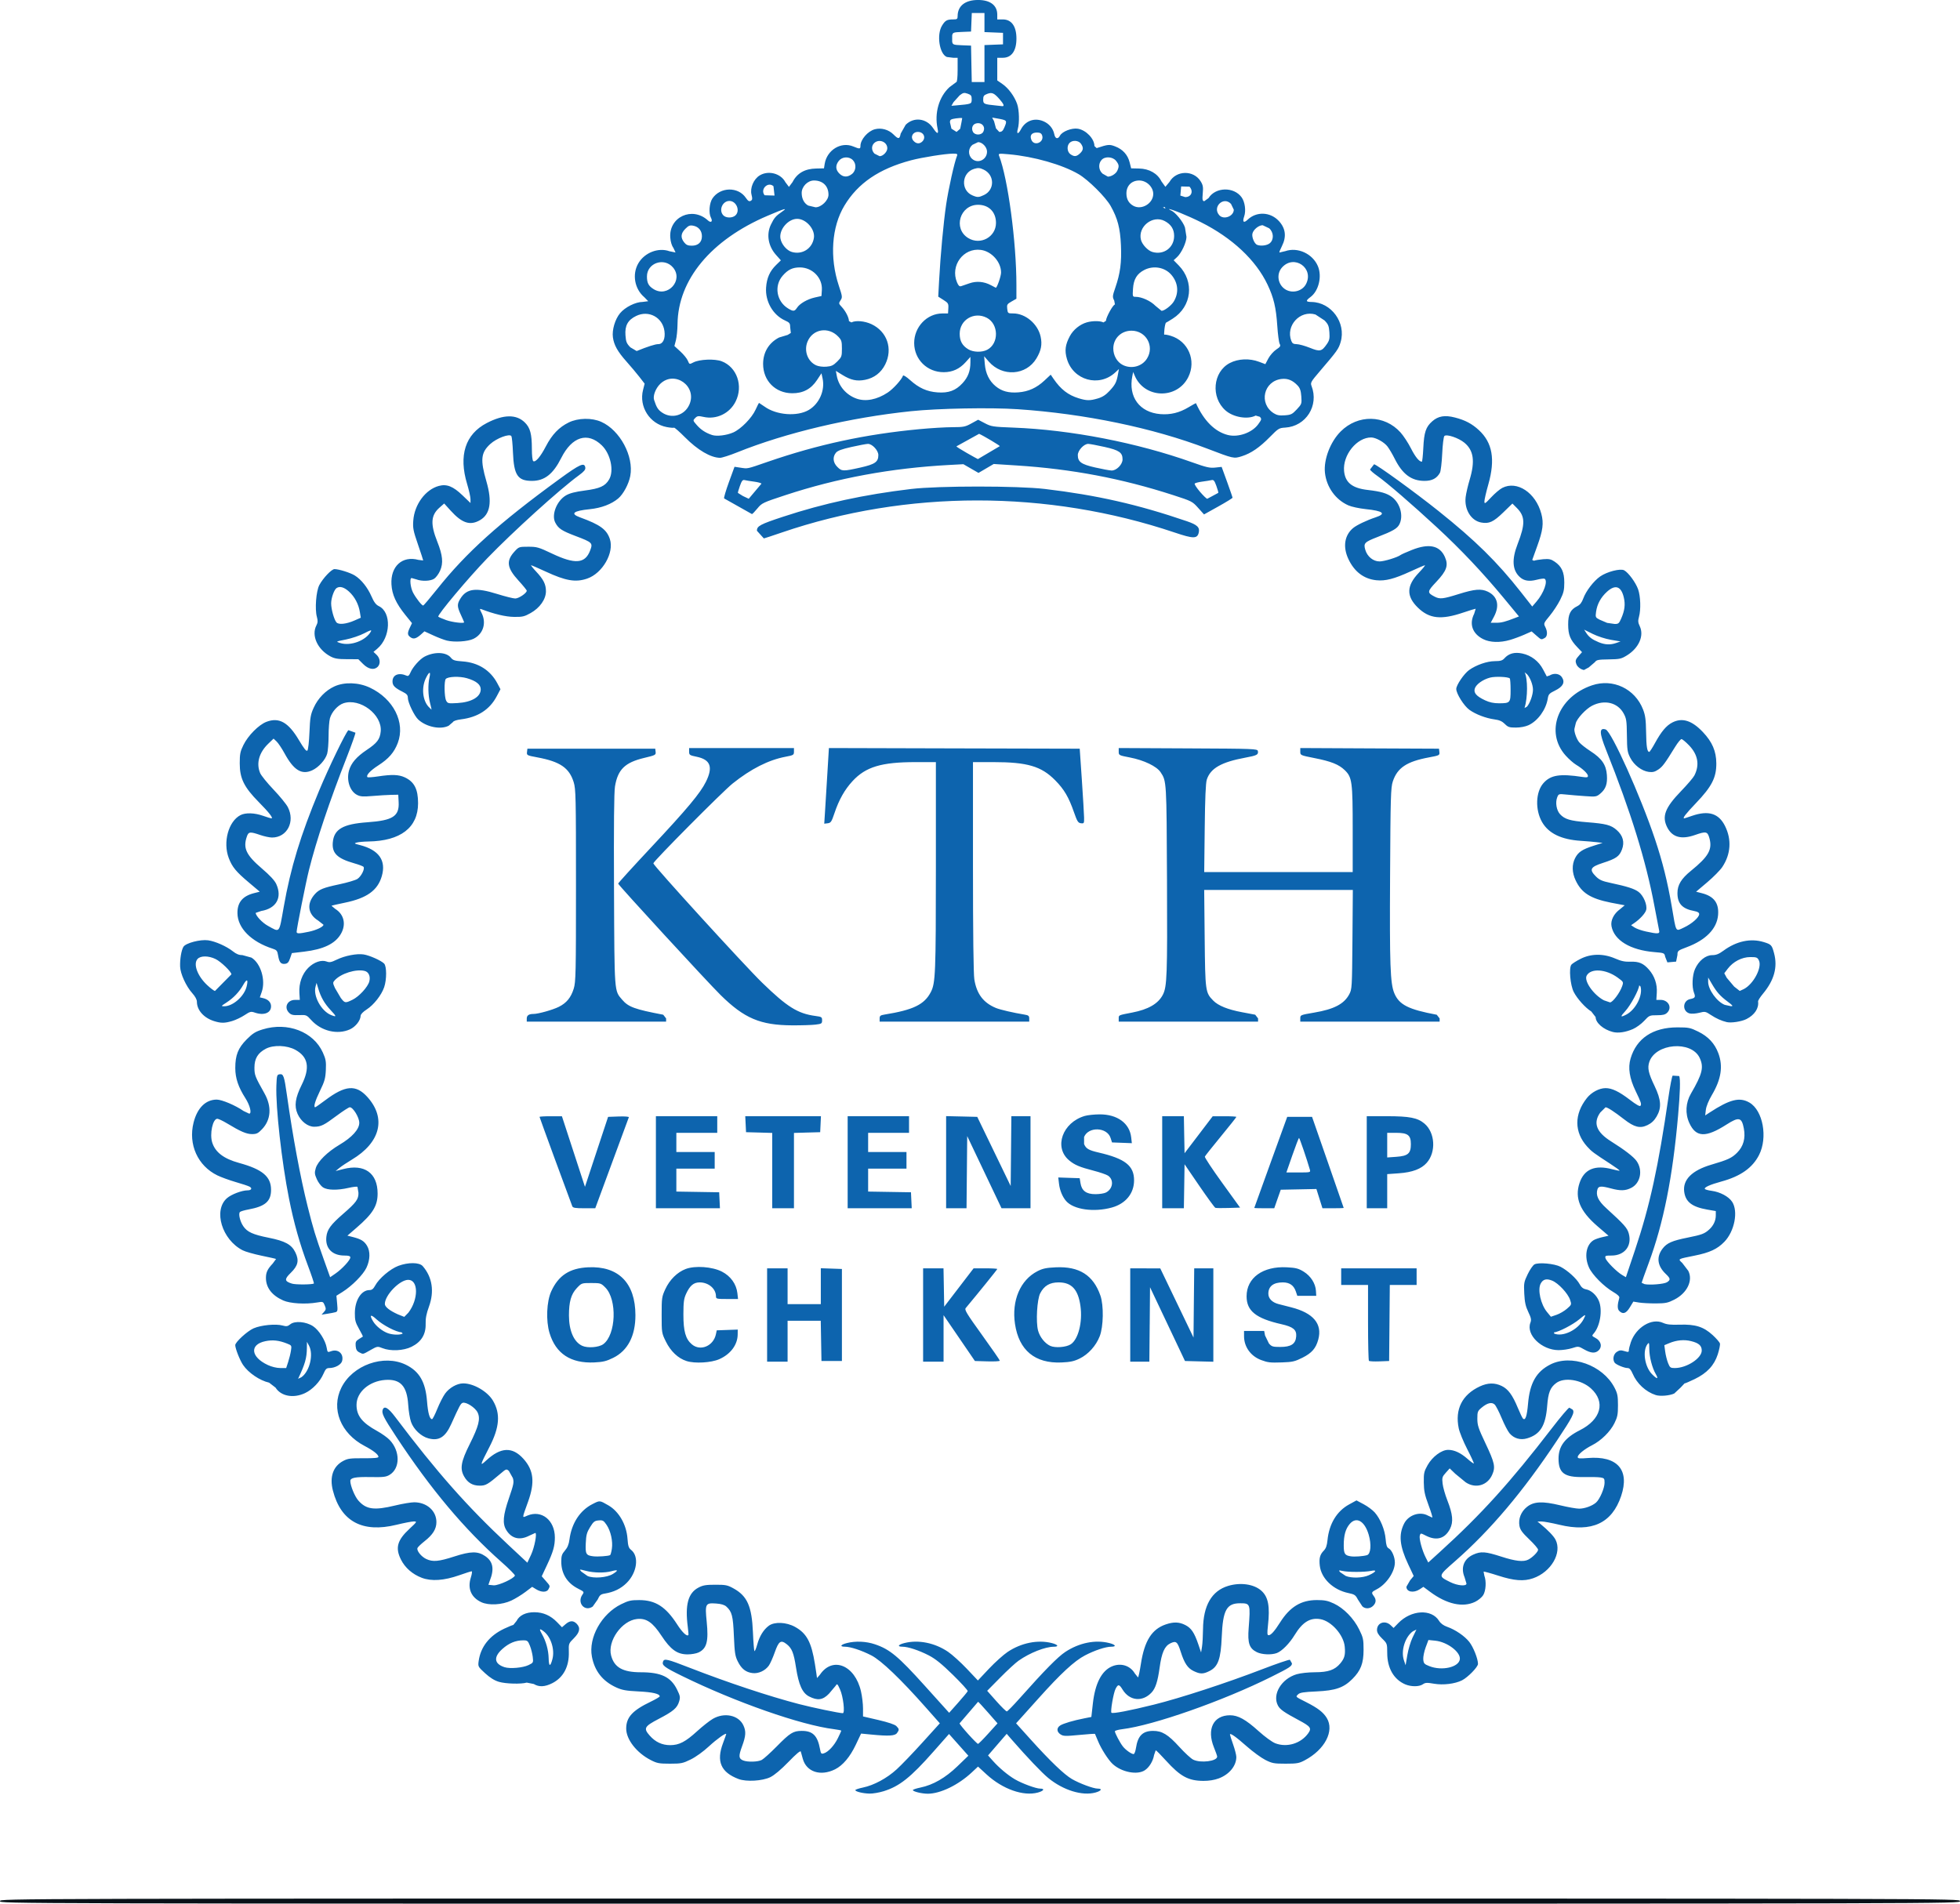 <?xml version="1.0" encoding="UTF-8"?>
<svg xmlns="http://www.w3.org/2000/svg" xmlns:xlink="http://www.w3.org/1999/xlink" width="365pt" height="354.57pt" viewBox="0 0 365 354.57" version="1.1">
<defs>
<clipPath id="clip1">
  <path d="M 0 353 L 365 353 L 365 354.57 L 0 354.57 Z M 0 353 "/>
</clipPath>
</defs>
<g id="surface1">
<path style=" stroke:none;fill-rule:nonzero;fill:rgb(5.099%,39.2%,68.199%);fill-opacity:1;" d="M 180.898 11.891 L 180.832 8.496 L 179.133 8.43 C 177.539 8.363 177.426 8.32 177.32 7.773 L 177.32 6.602 C 177.426 6.055 177.539 6.012 179.133 5.949 L 180.832 5.879 L 180.973 2.426 L 183.332 2.426 L 183.332 5.977 L 186.785 6.117 L 186.785 8.262 L 185.059 8.328 L 183.332 8.398 L 183.332 15.285 L 180.965 15.285 Z M 185.477 19.648 C 183.223 19.422 183.094 19.363 183.094 18.539 C 183.094 17.895 183.219 17.723 183.84 17.488 C 184.734 17.148 185.125 17.32 186.156 18.496 C 186.945 19.395 187.102 19.832 186.605 19.77 Z M 177.574 19.016 L 178.715 17.758 C 179.355 17.258 179.547 17.223 180.203 17.449 C 180.844 17.672 180.953 17.828 180.953 18.508 C 180.953 19.367 180.922 19.379 178.051 19.633 L 177.176 19.707 Z M 185.477 23.914 L 185.117 22.578 L 184.762 21.898 L 185.656 22.055 C 187.578 22.398 187.594 22.41 187.035 23.742 C 186.77 24.379 186.551 24.57 186.086 24.57 Z M 177.18 23.965 L 176.906 22.785 C 176.906 22.293 177.051 22.195 177.988 22.055 C 178.582 21.965 179.121 21.945 179.184 22.008 L 179.055 22.766 L 178.809 23.988 L 178.133 24.57 Z M 181.188 24.559 C 180.852 23.938 181.086 23.207 181.68 23.02 C 182.781 22.668 183.621 23.586 183.102 24.559 C 182.746 25.219 181.539 25.219 181.188 24.559 Z M 192.09 26.098 C 191.703 25.242 192.098 24.688 193.094 24.688 C 193.672 24.688 193.922 24.82 194.062 25.195 C 194.527 26.461 192.648 27.32 192.09 26.098 Z M 170.117 26.234 C 169.48 25.531 169.957 24.57 170.938 24.57 C 171.996 24.57 172.488 25.617 171.77 26.34 C 171.262 26.848 170.637 26.809 170.117 26.234 Z M 199.34 28.723 C 198.711 28.281 198.629 27.164 199.184 26.609 C 199.738 26.055 200.855 26.137 201.297 26.766 C 201.809 27.496 201.762 27.969 201.117 28.574 C 200.461 29.188 200.055 29.223 199.34 28.723 Z M 162.855 28.617 C 162.262 28.023 162.246 27.148 162.816 26.629 C 163.727 25.805 165.238 26.426 165.238 27.625 C 165.238 28.273 164.441 29.094 163.809 29.094 Z M 180.996 29.559 C 180.242 28.855 180.293 27.605 181.105 26.969 L 182.145 26.473 C 182.93 26.473 183.809 27.406 183.809 28.234 C 183.809 29.762 182.086 30.574 180.996 29.559 Z M 205.332 32.348 C 204.574 31.695 204.488 30.508 205.141 29.785 C 205.777 29.078 207.223 29.176 207.84 29.961 C 208.402 30.676 208.441 30.977 208.07 31.793 C 207.809 32.367 206.957 32.902 206.312 32.902 Z M 156.301 32.316 C 155.586 31.605 155.555 30.789 156.207 29.961 C 156.824 29.172 158.102 29.098 158.809 29.809 C 159.52 30.516 159.445 31.789 158.656 32.41 C 157.824 33.062 157.012 33.031 156.301 32.316 Z M 219.809 36.426 L 219.961 34.727 L 221.512 34.766 C 222.297 35.637 221.859 36.711 220.715 36.711 Z M 181.059 36.379 C 178.852 35.414 179.082 32.148 181.406 31.453 C 182.164 31.227 182.457 31.25 183.191 31.598 C 185.238 32.57 185.273 35.363 183.246 36.324 C 182.273 36.785 182.012 36.793 181.059 36.379 Z M 142.395 36.371 C 141.492 35.285 143 33.742 144.039 34.684 L 144.238 36.426 Z M 211.07 38.34 C 210.203 37.863 209.773 37.105 209.766 36.039 C 209.762 34.602 210.727 33.617 212.148 33.617 C 213.512 33.617 214.762 34.812 214.762 36.117 C 214.762 37.887 212.605 39.184 211.07 38.34 Z M 150.504 38.285 C 149.742 37.863 149.305 37.02 149.293 35.957 C 149.281 34.762 150.398 33.617 151.578 33.617 C 153.234 33.617 154.285 34.648 154.285 36.27 C 154.285 37.32 152.941 38.621 151.867 38.609 Z M 216.562 38.641 L 216.902 38.547 L 217.039 38.855 Z M 227.062 40.086 C 225.691 38.57 227.848 36.488 229.242 37.977 L 229.762 39.051 C 229.762 40.285 227.891 41.004 227.062 40.086 Z M 134.68 40.086 C 133.812 39.129 134.551 37.426 135.832 37.426 C 137.137 37.426 137.895 39.27 136.945 40.129 C 136.367 40.652 135.172 40.629 134.68 40.086 Z M 180.309 44.34 C 177.438 42.59 178.754 38.145 182.145 38.145 C 184.148 38.145 185.477 39.488 185.477 41.523 C 185.473 44.145 182.578 45.727 180.309 44.34 Z M 234.102 45.602 C 233.59 45.395 233.074 44.141 233.234 43.496 C 233.422 42.75 234.406 41.949 235.137 41.949 L 236.344 42.516 C 237.211 43.262 237.266 44.656 236.449 45.316 C 235.934 45.734 234.781 45.875 234.102 45.602 Z M 127.398 45.133 C 126.707 44.254 126.777 43.469 127.629 42.617 C 128.234 42.012 128.477 41.918 129.117 42.043 C 130.102 42.23 130.715 42.984 130.715 44 C 130.715 45.109 130.016 45.762 128.828 45.762 C 128.102 45.762 127.781 45.621 127.398 45.133 Z M 214.602 46.93 C 213.762 46.684 212.695 45.551 212.473 44.668 C 211.859 42.219 214.66 39.992 216.887 41.164 C 218.078 41.789 218.652 42.691 218.652 43.945 C 218.652 46.125 216.719 47.551 214.602 46.93 Z M 147.461 46.93 C 146.512 46.652 145.543 45.52 145.344 44.453 C 145.031 42.797 146.746 40.762 148.453 40.762 C 150.109 40.762 151.809 42.691 151.57 44.297 C 151.27 46.301 149.402 47.496 147.461 46.93 Z M 184.539 53.121 C 183.262 52.434 181.836 52.309 180.531 52.77 C 179.914 52.988 179.219 53.227 178.988 53.301 C 178.676 53.398 178.48 53.219 178.215 52.582 C 176.918 49.48 179.402 46.109 182.664 46.547 C 184.668 46.812 186.438 48.805 186.422 50.773 C 186.418 51.473 185.641 53.676 185.43 53.59 Z M 239.496 53.977 C 237.98 53.148 237.605 51.07 238.75 49.809 C 241.004 47.32 244.754 49.93 243.211 52.91 C 242.551 54.188 240.809 54.688 239.496 53.977 Z M 121.742 53.867 C 120.781 53.281 120.477 52.707 120.477 51.492 C 120.477 48.977 123.691 47.875 125.336 49.828 C 127.316 52.18 124.383 55.477 121.742 53.867 Z M 215.176 56.965 C 214.281 56.047 212.609 55.285 211.477 55.285 C 210.914 55.285 210.898 55.242 210.992 53.785 C 211.105 52.008 211.723 50.984 213.105 50.277 C 214.836 49.395 216.961 49.789 218.16 51.215 C 219.414 52.703 219.566 54.551 218.574 56.18 C 218.121 56.918 216.816 57.91 216.309 57.895 Z M 146.758 57.449 C 144.594 56.129 144.117 53.211 145.762 51.34 C 146.742 50.219 147.602 49.809 148.953 49.809 C 151.297 49.809 153.195 51.762 153.051 54.012 L 152.977 55.133 L 151.766 55.402 C 150.344 55.723 148.938 56.531 148.414 57.336 C 147.965 58.02 147.723 58.035 146.758 57.449 Z M 243.93 64.781 C 243.012 64.414 241.91 64.109 241.48 64.102 C 240.867 64.094 240.652 63.965 240.469 63.48 C 239.395 60.656 242.09 57.719 244.969 58.578 L 246.656 59.68 C 247.352 60.395 247.484 60.715 247.566 61.887 C 247.645 63.035 247.57 63.395 247.105 64.07 C 246.137 65.473 245.82 65.543 243.93 64.781 Z M 180.312 65.055 C 179.195 64.379 178.719 63.508 178.719 62.16 C 178.719 59.559 181.41 57.973 183.762 59.188 C 186.008 60.352 186.055 64.004 183.832 65.152 C 182.848 65.664 181.234 65.617 180.312 65.055 Z M 117.391 64.695 C 116.691 63.977 116.562 63.664 116.477 62.441 C 116.344 60.637 116.926 59.594 118.477 58.844 C 120.805 57.715 123.395 59.105 123.738 61.668 C 123.93 63.098 123.461 64.094 122.598 64.094 C 122.031 64.094 120.621 64.547 118.562 65.383 Z M 209.109 67.988 C 208.023 67.453 207.305 66.191 207.324 64.863 C 207.352 63.004 208.812 61.594 210.715 61.594 C 213.426 61.594 215.031 64.469 213.605 66.773 C 212.691 68.254 210.727 68.785 209.109 67.988 Z M 152 68.051 C 150.414 67.332 149.684 65.371 150.367 63.664 C 151.32 61.277 154.262 60.777 156.094 62.688 C 156.711 63.332 156.785 63.574 156.785 64.938 C 156.785 66.379 156.734 66.516 155.914 67.336 C 155.199 68.051 154.84 68.223 153.891 68.297 C 153.219 68.352 152.43 68.246 152 68.051 Z M 200.863 74.18 C 198.906 73.578 197.547 72.527 196.203 70.57 L 195.668 69.785 L 194.492 70.887 C 193.035 72.246 191.531 72.93 189.656 73.078 C 187.836 73.223 186.555 72.879 185.41 71.934 C 184.219 70.949 183.547 69.57 183.395 67.801 L 183.273 66.355 L 184.137 67.348 C 186.656 70.234 191.094 69.945 193.004 66.766 C 193.895 65.281 194.109 64.164 193.789 62.691 C 193.27 60.328 190.965 58.379 188.688 58.379 C 187.699 58.379 187.668 58.355 187.57 57.527 C 187.48 56.746 187.551 56.629 188.379 56.156 L 189.281 55.641 L 189.281 53.141 C 189.285 45.094 187.703 33.27 186.051 29.008 C 185.891 28.586 185.988 28.57 187.883 28.738 C 192.527 29.148 197.836 30.664 200.875 32.445 C 202.68 33.504 205.906 36.715 206.84 38.379 C 208.129 40.676 208.605 42.496 208.746 45.664 C 208.887 48.887 208.621 50.902 207.711 53.547 C 207.156 55.16 207.145 55.309 207.496 55.988 L 207.629 56.715 C 207.281 56.715 205.957 59.117 205.953 59.758 L 205.492 60.055 C 204.91 59.742 203.457 59.738 202.398 60.039 C 201.098 60.414 199.871 61.41 199.227 62.613 C 198.379 64.207 198.234 65.305 198.684 66.844 C 199.844 70.836 204.668 72.184 207.699 69.363 L 208.371 68.734 L 208.199 69.688 C 207.934 71.18 207.703 71.633 206.645 72.781 C 205.93 73.555 205.316 73.953 204.449 74.211 C 202.984 74.648 202.367 74.641 200.863 74.18 Z M 159.496 74.242 C 157.586 73.559 156.18 71.93 155.824 69.98 L 155.656 69.078 L 156.852 69.82 C 158.434 70.805 159.578 71.051 161.113 70.742 C 162.789 70.406 164.082 69.414 164.848 67.879 C 166.309 64.949 165.203 61.738 162.273 60.371 C 161.004 59.781 159.332 59.637 158.555 60.055 L 158.094 59.805 C 158.094 59.152 157.477 57.941 156.738 57.152 C 156.176 56.555 156.168 56.492 156.531 55.934 C 156.895 55.383 156.879 55.227 156.215 53.234 C 154.469 47.965 154.863 42.258 157.254 38.293 C 159.766 34.121 163.707 31.438 169.645 29.859 C 171.723 29.309 176.086 28.617 177.496 28.617 C 178.246 28.617 178.359 28.68 178.215 29.035 C 177.723 30.254 176.613 35.238 176.191 38.133 C 175.688 41.598 175.145 47.449 174.879 52.352 L 174.723 55.254 L 175.688 55.863 C 176.578 56.426 176.652 56.547 176.602 57.426 L 176.547 58.379 L 175.477 58.383 C 172.605 58.398 170.23 60.906 170.242 63.906 C 170.258 66.965 172.676 69.34 175.766 69.324 C 177.375 69.32 178.695 68.715 179.82 67.465 L 180.715 66.473 L 180.715 67.484 C 180.711 69.098 180.273 70.258 179.25 71.367 C 177.969 72.754 176.656 73.238 174.586 73.086 C 172.617 72.941 171.121 72.27 169.477 70.789 C 168.77 70.156 168.215 69.809 168.16 69.973 C 167.918 70.691 166.344 72.438 165.32 73.113 C 163.32 74.441 161.203 74.852 159.496 74.242 Z M 237.215 76.977 C 234.352 75.176 235.312 70.961 238.672 70.582 C 239.812 70.453 240.742 70.84 241.652 71.812 C 242.094 72.285 242.258 72.77 242.336 73.84 C 242.434 75.203 242.406 75.273 241.492 76.254 C 240.652 77.156 240.418 77.273 239.266 77.355 C 238.27 77.43 237.805 77.344 237.215 76.977 Z M 123.305 76.848 C 122.535 76.324 122.266 75.898 121.805 74.484 C 121.559 73.727 122.098 72.324 122.949 71.5 C 125.629 68.906 129.887 71.945 128.375 75.367 C 127.48 77.383 125.113 78.074 123.305 76.848 Z M 228.648 81.02 C 226.238 80.406 224.188 78.363 222.719 75.102 C 222.703 75.066 222.078 75.406 221.336 75.855 C 219.633 76.879 217.977 77.281 216.098 77.133 C 212.219 76.82 210.09 73.938 210.867 70.051 L 211.023 69.281 L 211.309 69.961 C 213.117 74.258 219.199 74.43 221.285 70.242 C 222.824 67.152 221.285 63.527 218.008 62.543 C 217.426 62.367 216.898 62.273 216.836 62.34 C 216.773 62.398 216.777 61.938 216.848 61.309 C 216.918 60.68 217.051 60.133 217.145 60.098 C 217.238 60.059 217.801 59.723 218.391 59.348 C 221.949 57.09 222.469 52.469 219.508 49.438 L 218.562 48.473 L 219.195 47.891 C 220.02 47.129 220.945 45.141 220.949 44.121 L 220.672 42.383 C 220.359 41.328 218.809 39.438 218.07 39.203 L 217.676 38.957 C 217.836 38.801 221.246 40.188 223.602 41.367 C 229.465 44.305 233.871 48.43 236.047 53.016 C 237.199 55.445 237.633 57.281 237.859 60.672 C 237.965 62.262 238.164 63.773 238.305 64.039 C 238.523 64.449 238.438 64.594 237.66 65.109 C 237.168 65.438 236.512 66.18 236.199 66.766 L 235.637 67.828 L 234.484 67.391 C 232.699 66.711 230.582 66.801 229.02 67.617 C 225.859 69.266 225.438 74.004 228.23 76.457 C 229.676 77.727 232.34 78.176 233.84 77.402 L 234.613 77.633 C 234.977 78.035 234.957 78.129 234.309 79.023 C 233.168 80.598 230.582 81.512 228.652 81.02 Z M 132.617 81.027 C 131.445 80.645 130.535 80.059 129.777 79.191 C 129.02 78.328 129.012 78.309 129.461 77.859 C 129.859 77.461 130.051 77.438 131.02 77.652 C 133.426 78.191 135.879 77.012 136.992 74.781 C 138.445 71.867 137.234 68.375 134.395 67.289 C 133.105 66.801 130.27 66.91 129.133 67.5 C 128.387 67.887 128.387 67.887 128.09 67.176 C 127.926 66.781 127.297 66.008 126.691 65.457 L 125.59 64.449 L 125.871 63.379 C 126.023 62.789 126.16 61.441 126.172 60.383 C 126.254 52.094 132.422 44.668 142.953 40.184 C 146.227 38.789 146.789 38.633 145.598 39.453 C 144.461 40.238 144.164 40.586 143.562 41.832 C 142.688 43.648 143.051 45.824 144.496 47.457 L 145.418 48.492 L 144.547 49.34 C 143.359 50.488 142.785 51.781 142.664 53.566 C 142.488 56.148 143.941 58.676 146.184 59.688 C 147.02 60.062 147.145 60.219 147.145 60.895 L 147.273 62.012 L 146.699 62.375 L 145.082 62.863 C 143.18 63.844 142.109 65.613 142.109 67.785 C 142.109 70.914 144.383 73.219 147.504 73.246 C 149.531 73.266 151.039 72.465 152.145 70.789 L 152.977 69.527 L 153.184 70.48 C 153.672 72.707 152.57 75.211 150.605 76.363 C 148.449 77.625 144.586 77.328 142.383 75.734 L 141.355 75.047 C 141.312 75.047 141.023 75.609 140.711 76.297 C 140.016 77.84 137.988 79.91 136.551 80.547 C 135.32 81.09 133.492 81.312 132.617 81.027 Z M 137.309 84.242 C 146.406 80.586 158.301 77.77 169.645 76.59 C 174.719 76.059 184.488 75.879 189.523 76.219 C 202.023 77.062 214.719 79.699 224.762 83.539 C 229.754 85.449 229.75 85.449 231.258 84.977 C 232.992 84.426 234.57 83.344 236.504 81.371 C 238.043 79.805 238.195 79.711 239.328 79.645 C 243.203 79.414 245.652 75.551 244.242 71.895 C 244.008 71.285 244.113 71.102 245.746 69.191 C 249.02 65.367 249.289 64.992 249.664 63.695 C 250.707 60.109 247.918 56.289 244.227 56.246 C 243.148 56.234 243.105 56.02 244.047 55.324 C 245.578 54.188 246.227 51.473 245.422 49.57 C 244.438 47.254 241.664 45.977 239.355 46.777 L 238.258 47.035 C 238.207 46.98 238.418 46.441 238.727 45.836 C 239.613 44.082 239.414 42.512 238.141 41.148 C 236.559 39.453 233.984 39.352 232.348 40.914 C 231.605 41.621 231.328 41.355 231.699 40.297 C 232.059 39.266 231.84 37.621 231.227 36.762 C 229.789 34.746 226.352 34.82 225.059 36.898 L 224.25 37.48 C 223.922 37.414 223.879 37.176 223.984 36.004 C 224.09 34.848 224.023 34.465 223.598 33.781 C 222.277 31.641 219.035 31.699 217.785 33.887 L 217.023 34.797 L 216.293 33.785 C 215.57 32.316 214.023 31.426 212.117 31.387 L 210.648 31.355 L 210.359 30.215 C 210.004 28.82 209.078 27.809 207.672 27.27 C 206.602 26.859 206.367 26.883 204.227 27.586 L 203.809 27.203 C 203.809 25.855 202.27 24.238 200.738 23.977 C 199.613 23.789 197.812 24.477 197.395 25.262 C 197.008 25.984 196.512 25.871 196.34 25.023 C 196.117 23.902 195.348 23 194.238 22.555 C 192.582 21.891 190.938 22.516 190.109 24.113 C 189.621 25.055 189.262 25.008 189.539 24.035 C 189.871 22.879 189.809 20.473 189.414 19.359 C 188.91 17.934 187.805 16.43 186.688 15.656 L 185.715 14.98 L 185.715 10.762 L 186.742 10.762 C 188.375 10.762 189.285 9.48 189.285 7.188 C 189.285 4.898 188.375 3.617 186.742 3.617 L 185.715 3.617 L 185.715 2.719 C 185.715 0.992 184.406 -0.004 182.137 -0.004 C 179.73 -0.004 178.332 1.105 178.332 3.016 C 178.332 3.539 178.23 3.617 177.52 3.617 C 176.352 3.617 176.027 3.797 175.434 4.762 C 174.383 6.457 174.941 10.082 176.336 10.617 L 177.52 10.762 L 178.332 10.762 L 178.332 13.023 C 178.332 14.402 178.238 15.285 178.09 15.285 L 176.812 16.238 C 174.855 18.039 173.988 21.059 174.598 23.941 C 174.836 25.055 174.539 25.027 173.762 23.855 C 172.539 22.016 170.168 21.734 168.656 23.246 L 167.73 24.883 C 167.531 25.945 167.316 25.973 166.398 25.051 C 165.484 24.137 164.113 23.754 162.906 24.078 C 161.594 24.434 160.238 26.004 160.238 27.172 C 160.238 27.766 160.09 27.777 158.91 27.285 C 156.633 26.332 154 27.93 153.578 30.52 L 153.445 31.355 L 152.004 31.387 C 149.875 31.43 148.438 32.254 147.59 33.914 L 146.922 34.809 L 146.262 33.938 C 145.41 32.297 143.094 31.684 141.473 32.672 C 140.344 33.359 139.637 35.023 139.953 36.266 C 140.148 37.035 140.121 37.23 139.805 37.406 C 139.512 37.57 139.297 37.441 138.891 36.844 C 137.465 34.742 134.145 34.801 132.68 36.949 C 132.094 37.809 131.941 39.699 132.391 40.543 C 132.777 41.266 132.414 41.586 131.82 41.043 C 128.914 38.391 124.52 40.422 124.824 44.277 C 124.883 45.059 125.113 45.797 125.426 46.215 L 125.801 47.023 L 124.68 46.797 C 122.609 46.051 120.051 47.039 118.879 49.035 C 117.684 51.078 118.164 53.82 119.988 55.355 L 120.715 56.102 L 119.691 56.234 C 118.359 56.234 116.406 57.211 115.469 58.34 C 114.539 59.461 113.949 61.453 114.137 62.82 C 114.336 64.277 115.008 65.48 116.676 67.352 C 117.473 68.246 118.555 69.535 119.086 70.219 L 120.047 71.461 L 119.754 72.613 C 118.949 75.75 120.988 78.953 124.172 79.547 C 124.82 79.668 125.426 79.719 125.52 79.66 C 125.613 79.605 126.523 80.402 127.547 81.434 C 129.93 83.836 132.328 85.242 134.086 85.273 C 134.43 85.277 135.883 84.816 137.309 84.242 Z M 180.066 84.379 C 178.988 83.762 178.105 83.207 178.102 83.141 L 182.332 80.801 C 183.129 81.148 186.191 82.969 186.188 83.098 L 182.109 85.508 C 182.062 85.5 181.145 84.992 180.066 84.379 Z M 203.941 87.07 C 201.348 86.48 200.715 86.027 200.715 84.762 C 200.715 83.895 201.863 82.66 202.66 82.676 C 202.965 82.684 204.336 82.938 205.703 83.246 C 208.426 83.855 209.047 84.289 209.047 85.566 C 209.047 86.52 207.898 87.676 206.984 87.637 C 206.613 87.621 205.242 87.367 203.941 87.07 Z M 155.934 86.969 C 155.121 86.156 155.02 85.133 155.664 84.332 C 155.984 83.941 156.734 83.66 158.582 83.246 C 159.949 82.938 161.32 82.684 161.625 82.676 C 162.422 82.66 163.57 83.895 163.57 84.762 C 163.57 86.043 162.949 86.473 160.227 87.086 C 157.012 87.805 156.766 87.801 155.934 86.969 Z M 223.465 91.598 C 222.852 90.879 222.406 90.195 222.48 90.078 C 222.551 89.965 223.172 89.797 223.863 89.707 C 224.555 89.617 225.336 89.488 225.602 89.426 C 226.008 89.324 226.16 89.508 226.523 90.52 C 226.766 91.188 226.922 91.766 226.871 91.801 L 224.82 92.902 C 224.691 92.902 224.078 92.316 223.465 91.598 Z M 138.332 92.379 L 137.422 91.809 C 137.379 91.781 137.539 91.207 137.781 90.531 C 138.141 89.52 138.297 89.328 138.691 89.426 C 138.953 89.488 139.73 89.617 140.422 89.707 C 141.113 89.797 141.734 89.965 141.809 90.078 L 139.434 92.898 Z M 141.039 94.711 C 141.871 93.695 142.043 93.613 146.246 92.23 C 155.945 89.035 166.012 87.18 176.785 86.602 L 179.406 86.461 L 180.812 87.273 L 182.219 88.082 L 183.633 87.254 L 185.051 86.422 L 189.371 86.699 C 199.625 87.359 208.887 89.117 218.453 92.211 C 221.93 93.336 222.055 93.398 223.121 94.594 L 224.219 95.816 L 226.871 94.34 C 228.328 93.527 229.527 92.789 229.527 92.703 C 229.531 92.617 229.074 91.289 228.516 89.754 L 227.5 86.961 L 226.309 87.09 C 225.301 87.199 224.645 87.051 222.023 86.113 C 211.738 82.445 199.371 80.047 188.699 79.645 C 184.898 79.5 184.59 79.453 183.41 78.832 L 182.156 78.176 L 180.898 78.867 C 179.762 79.496 179.43 79.562 177.367 79.566 C 176.113 79.566 173.328 79.734 171.176 79.938 C 161.156 80.883 152.34 82.781 142.977 86.012 C 138.984 87.391 139.312 87.32 137.855 87.102 L 136.785 86.941 L 135.738 89.809 C 135.164 91.387 134.766 92.746 134.852 92.836 L 140.031 95.75 C 140.113 95.758 140.566 95.289 141.039 94.711 Z M 145.531 99.203 C 168.832 91.219 195.066 91.215 218.766 99.191 C 222.211 100.352 222.945 100.359 223.227 99.242 C 223.48 98.238 222.984 97.75 221.016 97.078 C 211.891 93.957 204.277 92.227 194.586 91.074 C 189.555 90.473 174.73 90.473 169.699 91.074 C 160.93 92.117 153.398 93.75 145.816 96.25 C 141.574 97.645 140.953 97.98 140.953 98.852 L 142.246 100.285 C 142.316 100.285 143.797 99.797 145.531 99.203 Z M 278.211 114.867 C 279.312 112.793 278.887 111.066 277.055 110.195 C 275.836 109.617 274.609 109.719 271.668 110.641 C 268.715 111.566 268.137 111.629 267.172 111.133 C 265.734 110.391 265.758 110.191 267.461 108.387 C 269.422 106.305 269.77 105.309 269.074 103.738 C 268.125 101.594 266.094 101.164 262.906 102.441 C 261.906 102.84 260.977 103.254 260.844 103.359 C 260.285 103.797 257.777 104.57 256.914 104.57 C 255.73 104.57 254.633 103.684 254.254 102.418 C 253.887 101.184 254.098 100.961 256.512 100.027 C 259.367 98.926 260.188 98.453 260.59 97.676 C 261.398 96.109 260.766 93.742 259.227 92.582 C 258.289 91.875 257.145 91.539 254.703 91.258 C 251.812 90.926 250.504 89.879 250.301 87.742 C 250.02 84.75 252.68 81.461 255.355 81.48 C 256.219 81.488 257.781 82.359 258.395 83.176 C 258.727 83.613 259.328 84.641 259.734 85.453 C 261.172 88.328 262.844 89.57 265.281 89.57 C 266.684 89.57 267.57 89.105 268.148 88.062 C 268.305 87.777 268.496 86.18 268.574 84.508 C 268.652 82.824 268.832 81.355 268.977 81.211 C 269.379 80.809 271.621 81.559 272.707 82.461 C 274.434 83.887 274.719 85.898 273.688 89.348 C 273.355 90.449 273.02 91.914 272.938 92.602 C 272.672 94.887 273.941 96.969 275.82 97.32 C 277.289 97.598 278.109 97.223 279.93 95.457 L 281.648 93.789 L 282.469 94.609 C 284.035 96.18 284.066 97.605 282.609 101.355 C 281.496 104.219 281.637 106.227 283.039 107.492 C 283.812 108.191 284.766 108.344 286.156 107.988 C 286.852 107.809 287.523 107.723 287.641 107.797 C 288.301 108.203 287.488 110.48 286.117 112.066 L 285.34 112.969 L 283.211 110.258 C 278.824 104.676 274.738 100.652 267.875 95.172 C 263.527 91.699 256.324 86.473 255.883 86.473 L 255.129 87.457 C 255.199 87.637 255.82 88.172 256.5 88.648 C 258.219 89.848 262.961 93.941 267.59 98.223 C 272.086 102.383 276.074 106.605 280.066 111.426 L 282.867 114.816 L 282.207 115.074 C 280.316 115.812 279.609 115.996 278.656 115.996 L 277.609 115.996 Z M 281.207 119.191 C 281.918 118.984 283.113 118.543 283.863 118.211 L 285.227 117.605 L 286.074 118.348 C 287.031 119.188 287.008 119.184 287.637 118.848 C 288.184 118.555 288.234 117.672 287.758 116.754 C 287.438 116.129 287.469 116.051 288.602 114.684 C 289.25 113.898 290.125 112.566 290.547 111.715 C 291.188 110.422 291.309 109.902 291.309 108.5 C 291.309 106.559 290.82 105.496 289.512 104.609 C 288.828 104.145 288.473 104.07 287.383 104.156 C 286.66 104.219 285.883 104.348 285.652 104.445 L 285.34 104.297 C 285.398 104.121 285.816 102.957 286.27 101.711 C 287.328 98.801 287.5 97.457 287.035 95.695 C 285.992 91.766 282.512 89.461 279.762 90.875 C 279.305 91.109 278.367 91.902 277.684 92.637 C 276.559 93.84 276.434 93.914 276.434 93.391 C 276.43 93.066 276.762 91.629 277.172 90.188 C 278.48 85.566 277.93 82.441 275.402 80.113 C 274.098 78.91 272.84 78.25 270.934 77.762 C 269.07 77.281 267.836 77.488 266.73 78.461 C 265.527 79.516 265.195 80.504 265.055 83.438 C 264.988 84.848 264.863 85.996 264.781 85.996 C 264.289 85.996 263.562 85.105 262.746 83.496 C 262.234 82.488 261.363 81.16 260.812 80.547 C 257.832 77.234 252.879 77.152 249.668 80.363 C 247.742 82.289 246.484 85.578 246.734 88.016 C 247.012 90.703 248.699 93.07 251.098 94.129 C 251.684 94.391 253.129 94.699 254.309 94.824 C 257.613 95.164 258.223 95.684 256.133 96.371 C 254.535 96.898 252.648 97.797 251.984 98.352 C 250.379 99.691 250.043 101.84 251.09 104.094 C 252.195 106.477 253.969 107.832 256.312 108.074 C 258.004 108.246 259.641 107.824 262.641 106.445 C 264.023 105.805 265.246 105.285 265.352 105.285 C 265.461 105.285 264.953 105.91 264.223 106.676 C 261.906 109.102 261.855 111.055 264.059 113.191 C 266.184 115.25 268.379 115.488 272.484 114.098 C 273.656 113.703 274.703 113.379 274.812 113.379 L 274.527 114.32 C 273.562 116.219 274.195 118.031 276.184 119.035 C 277.465 119.68 279.328 119.738 281.207 119.191 Z M 83.105 115.504 C 82.391 115.246 81.723 114.961 81.621 114.859 C 81.367 114.605 87.168 107.68 90.727 103.996 C 95.539 99.012 104.219 91.148 107.809 88.527 C 108.75 87.84 109.055 87.477 109 87.098 C 108.852 86.059 108.02 86.426 104.168 89.234 C 92.941 97.414 86.859 102.887 81.438 109.688 C 80.078 111.391 78.895 112.785 78.805 112.785 C 78.543 112.785 77.488 111.441 76.934 110.406 C 76.426 109.449 76.238 107.664 76.652 107.664 L 77.523 107.91 C 78.555 108.305 80.16 108.246 80.852 107.793 C 81.195 107.57 81.691 106.895 81.957 106.293 C 82.582 104.883 82.441 103.422 81.441 100.91 C 80.121 97.59 80.227 95.973 81.852 94.543 L 82.719 93.781 L 83.918 95.105 C 86.043 97.453 87.543 97.941 89.379 96.887 C 91.297 95.789 91.684 93.473 90.586 89.68 C 89.414 85.633 89.547 84.316 91.293 82.707 C 92.473 81.617 94.91 80.707 95.234 81.234 C 95.332 81.391 95.465 82.77 95.527 84.301 C 95.699 88.504 96.414 89.57 99.059 89.57 C 101.398 89.57 103 88.316 104.516 85.301 C 106.52 81.312 109.438 80.402 112.066 82.945 C 113.711 84.535 114.383 87.691 113.426 89.312 C 112.703 90.547 111.707 90.996 108.91 91.363 C 107.098 91.602 106.098 91.859 105.391 92.273 C 103.68 93.277 102.656 95.887 103.402 97.332 C 103.98 98.445 104.594 98.852 107.184 99.836 C 110.34 101.031 110.434 101.129 109.891 102.551 C 108.957 105 107.082 105.141 102.781 103.098 C 100.316 101.926 99.988 101.832 98.375 101.832 C 96.668 101.832 96.613 101.852 95.824 102.715 C 94.215 104.465 94.395 105.773 96.555 108.133 C 97.402 109.055 98.094 109.906 98.094 110.027 C 98.094 110.469 96.609 111.473 95.953 111.473 C 95.582 111.473 94.082 111.098 92.617 110.641 C 88.609 109.383 86.887 109.605 85.715 111.531 C 85.098 112.539 85.117 112.992 85.836 114.535 C 86.16 115.234 86.43 115.852 86.43 115.902 C 86.43 116.168 84.242 115.906 83.105 115.504 Z M 88.16 118.992 C 90 118.102 90.645 116.008 89.66 114.117 C 89.328 113.484 89.312 113.34 89.578 113.441 C 92.008 114.371 94.141 114.883 95.715 114.902 C 97.293 114.926 97.652 114.84 98.809 114.191 C 100.531 113.227 101.668 111.613 101.668 110.125 C 101.668 108.824 101.219 107.93 99.824 106.438 C 99.23 105.805 98.82 105.285 98.914 105.285 C 99.008 105.285 100.227 105.812 101.625 106.461 C 105.352 108.191 107.188 108.504 109.336 107.77 C 112.195 106.797 114.41 102.945 113.574 100.406 C 112.984 98.621 111.754 97.723 108.035 96.371 C 106.121 95.676 106.734 95.152 109.836 94.84 C 111.98 94.621 113.867 93.906 115.129 92.84 C 116.078 92.039 117.09 90.156 117.371 88.66 C 118.066 85.004 115.461 80.133 111.973 78.574 C 110.211 77.785 107.66 77.832 105.91 78.688 C 104.102 79.574 102.801 80.93 101.652 83.141 C 100.641 85.086 99.727 86.152 99.305 85.891 C 99.152 85.797 99.047 84.844 99.047 83.543 C 99.043 80.832 98.738 79.691 97.758 78.711 C 96.184 77.133 93.773 77.164 90.641 78.797 C 86.648 80.879 85.383 84.809 86.984 90.133 C 87.332 91.293 87.617 92.566 87.617 92.969 L 87.617 93.691 L 86.113 92.246 C 84.379 90.582 83.191 90.109 81.719 90.508 C 79.23 91.18 77.176 93.965 76.961 96.969 C 76.859 98.352 76.961 98.871 77.828 101.391 C 78.367 102.961 78.809 104.309 78.809 104.387 L 77.926 104.285 C 74.93 103.461 72.707 105.473 72.898 108.84 C 73.004 110.75 73.746 112.379 75.492 114.547 L 76.723 116.066 L 76.336 116.875 C 75.828 117.941 75.852 118.281 76.465 118.711 C 77.031 119.109 77.547 118.949 78.508 118.074 L 79.039 117.59 L 80.652 118.332 C 81.535 118.742 82.691 119.184 83.215 119.312 C 84.621 119.656 87.117 119.496 88.16 118.992 Z M 62.648 115.914 C 62.203 115.379 61.668 113.449 61.668 112.383 C 61.668 111.379 62.227 109.816 62.688 109.523 C 63.293 109.137 64.082 109.363 64.984 110.18 C 66.047 111.141 66.789 112.539 67.023 114.039 L 67.188 115.055 L 66.039 115.562 C 64.484 116.246 63.051 116.398 62.648 115.914 Z M 63.332 119.762 C 62.5 119.496 62.5 119.496 64.434 119.109 C 65.496 118.898 67.027 118.375 67.836 117.953 C 68.957 117.363 69.254 117.281 69.078 117.602 C 68.16 119.309 65.293 120.387 63.332 119.762 Z M 70.34 124.195 C 70.898 123.637 70.801 122.594 70.133 121.965 L 69.555 121.418 L 70.266 120.82 C 72.766 118.715 72.941 114.051 70.559 112.902 C 70.012 112.641 69.652 112.164 69.18 111.082 C 68.445 109.402 67.266 107.926 66.062 107.184 C 65.223 106.664 63.125 106.008 62.293 106 C 61.75 105.996 60.152 107.68 59.465 108.973 C 58.867 110.105 58.609 113.457 59.012 114.902 C 59.211 115.629 59.191 115.965 58.918 116.492 C 57.945 118.379 59.125 120.973 61.547 122.266 C 62.312 122.672 62.918 122.773 64.613 122.777 L 66.727 122.785 L 67.621 123.676 C 68.605 124.66 69.672 124.863 70.34 124.195 Z M 299.285 116.016 L 297.887 115.418 C 297.117 115.02 297.09 114.961 297.227 113.953 C 297.426 112.516 298.113 111.254 299.27 110.207 C 300.805 108.82 301.887 109.18 302.383 111.238 C 302.703 112.574 302.566 113.707 301.898 115.223 C 301.504 116.129 301.371 116.234 300.668 116.215 Z M 297.715 119.617 C 296.5 119.113 295.906 118.668 295.398 117.887 L 295.004 117.277 L 296.609 118.074 C 297.527 118.527 298.977 118.996 300 119.172 L 301.785 119.473 L 300.977 119.758 C 299.887 120.145 298.887 120.102 297.715 119.617 Z M 295.863 124.312 L 297.008 123.332 C 297.305 122.906 297.621 122.844 299.586 122.816 C 301.633 122.785 301.922 122.723 302.988 122.062 C 305.195 120.699 306.203 118.406 305.367 116.648 C 305.039 115.961 305.012 115.633 305.219 114.887 C 305.594 113.535 305.512 111.035 305.051 109.746 C 304.598 108.488 303.258 106.66 302.465 106.227 C 301.762 105.84 299.254 106.48 297.98 107.375 C 296.773 108.223 295.34 110.094 294.84 111.477 C 294.57 112.227 294.238 112.652 293.73 112.902 C 292.449 113.535 292.023 114.387 292.031 116.312 C 292.035 118.25 292.41 119.164 293.762 120.578 L 294.613 121.469 L 294.129 122.008 C 293.383 122.836 293.312 123.051 293.566 123.723 C 293.758 124.223 294.371 124.691 294.973 124.793 Z M 276.547 130.434 C 274.91 129.664 274.371 129.027 274.66 128.199 C 274.934 127.43 276.148 126.566 277.477 126.211 C 278.426 125.953 280.848 126.051 281.156 126.359 C 281.242 126.445 281.309 127.422 281.309 128.527 C 281.309 130.898 281.23 130.988 279.168 130.992 C 278.16 130.992 277.387 130.828 276.547 130.434 Z M 283.906 131.879 C 284.516 129.945 284.527 126.402 283.922 125.223 L 284.375 125.582 C 284.957 126.215 285.473 127.559 285.477 128.453 C 285.477 129.395 284.934 130.953 284.367 131.613 Z M 284.645 135.074 C 286.383 134.277 287.898 132.184 288.23 130.125 C 288.359 129.312 288.512 129.148 289.598 128.617 C 291.078 127.895 291.492 127.09 290.867 126.137 C 290.422 125.453 289.387 125.309 288.578 125.812 L 288.047 125.988 C 288.008 125.93 287.699 125.344 287.359 124.688 C 286.559 123.152 285.137 122.062 283.48 121.719 C 282.023 121.414 280.969 121.707 280.141 122.633 C 279.781 123.035 279.41 123.141 278.355 123.145 C 276.93 123.152 274.922 123.848 273.598 124.789 C 272.645 125.469 271.191 127.602 271.191 128.32 C 271.191 129.199 272.617 131.469 273.633 132.207 C 274.801 133.051 276.719 133.781 278.328 133.996 C 279.223 134.113 279.734 134.344 280.234 134.84 C 280.828 135.438 281.09 135.52 282.305 135.516 C 283.133 135.516 284.074 135.336 284.645 135.074 Z M 83.086 130.5 C 82.734 129.848 82.684 126.789 83.02 126.453 C 83.473 126 85.59 125.93 86.945 126.32 C 88.688 126.828 89.523 127.504 89.523 128.395 C 89.523 129.793 87.832 130.793 85.203 130.949 C 83.484 131.051 83.363 131.023 83.086 130.5 Z M 79.82 131.652 C 78.691 130.449 78.461 128.059 79.309 126.312 C 79.918 125.047 80.258 124.98 79.98 126.176 C 79.676 127.496 79.719 129.535 80.086 130.945 C 80.262 131.629 80.387 132.188 80.363 132.188 Z M 83.555 135.172 L 84.355 134.488 C 84.434 134.285 85.027 134.086 85.871 133.98 C 88.977 133.594 91.191 132.164 92.492 129.707 L 93.199 128.371 L 92.613 127.266 C 91.316 124.828 89.043 123.398 86.129 123.191 C 84.707 123.09 84.344 122.977 83.984 122.52 C 83.129 121.434 80.93 121.336 79.066 122.301 C 78.203 122.742 76.852 124.262 76.449 125.238 C 76.207 125.82 76.023 125.98 75.738 125.855 C 74.258 125.207 73.094 125.68 73.094 126.93 C 73.094 127.688 73.508 128.113 74.941 128.832 C 75.758 129.242 75.953 129.465 75.953 129.992 C 75.953 130.844 77.16 133.355 77.898 134.031 C 79.402 135.414 82.055 135.949 83.555 135.172 Z M 306.508 173.496 C 305.703 173.324 304.75 172.988 304.395 172.754 L 303.746 172.328 L 304.285 171.961 C 305.387 171.215 306.406 170.105 306.562 169.477 C 306.793 168.559 306.062 166.82 305.156 166.133 C 304.371 165.539 303.062 165.117 299.891 164.441 C 298.344 164.113 297.844 163.891 297.191 163.238 C 295.91 161.957 296.152 161.484 298.469 160.734 C 300.969 159.926 301.559 159.516 302.047 158.234 C 302.57 156.859 302.238 155.629 301.074 154.605 C 300.008 153.664 299.074 153.422 295.543 153.145 C 292.414 152.898 291.387 152.594 290.516 151.648 C 289.859 150.938 289.613 149.488 289.984 148.527 C 290.246 147.852 290.262 147.848 291.73 147.996 C 292.547 148.082 294.129 148.215 295.246 148.289 C 297.188 148.426 297.312 148.402 298.016 147.816 C 299.031 146.961 299.363 146.023 299.242 144.352 C 299.105 142.449 298.297 141.27 296.195 139.914 C 295.293 139.332 294.336 138.574 294.066 138.23 C 293.547 137.57 293.066 136.148 293.211 135.684 L 293.441 134.734 C 293.633 133.863 295.324 132.039 296.492 131.441 C 298.816 130.258 301.25 130.855 302.359 132.879 C 302.875 133.82 302.938 134.242 302.969 136.961 C 303 139.688 303.062 140.109 303.598 141.148 C 304.301 142.516 305.727 143.602 307.043 143.773 C 307.766 143.867 308.164 143.77 308.809 143.336 C 309.613 142.793 310.031 142.227 311.957 139.102 C 312.445 138.312 312.973 137.664 313.133 137.664 C 313.289 137.664 313.922 138.184 314.527 138.812 C 316.207 140.555 316.547 142.465 315.531 144.449 C 315.328 144.844 314.215 146.148 313.055 147.348 C 310.059 150.449 309.445 152.07 310.484 154.113 C 311.426 155.953 313.113 156.414 315.652 155.523 C 317.711 154.801 317.98 154.859 318.332 156.105 C 318.922 158.219 318.184 159.527 314.887 162.203 C 313.09 163.66 312.383 164.828 312.383 166.34 C 312.383 168.316 313.281 169.277 315.535 169.695 C 316.152 169.809 316.43 169.984 316.43 170.262 C 316.43 170.871 315.043 172.086 313.57 172.766 C 311.984 173.5 312.176 173.84 311.316 168.789 C 310.539 164.258 309.609 160.516 308.211 156.336 C 305.531 148.309 300.094 136.211 299.012 135.867 C 297.801 135.484 297.816 136.484 299.07 139.625 C 303.703 151.227 306.516 160.309 308.09 168.734 C 308.508 170.961 308.902 173.023 308.973 173.32 C 309.125 173.961 308.754 173.988 306.508 173.496 Z M 312.133 179.109 L 312.383 177.859 C 312.387 177.098 312.445 177.047 314.121 176.418 C 317.684 175.086 319.738 172.973 319.949 170.426 C 320.133 168.207 319.191 166.941 316.926 166.363 L 315.852 166.09 L 317.941 164.32 C 319.09 163.348 320.352 162.066 320.738 161.48 C 322.32 159.098 322.5 156.379 321.246 153.855 C 320.074 151.496 318.164 150.902 315.117 151.949 C 314.359 152.211 313.699 152.426 313.652 152.426 C 313.27 152.426 313.91 151.594 315.844 149.57 C 318.781 146.5 319.637 144.824 319.621 142.184 C 319.605 139.922 318.871 138.203 317.129 136.363 C 315.078 134.191 313.281 133.625 311.441 134.562 C 310.316 135.137 309.391 136.23 308.203 138.395 C 307.707 139.305 307.223 140.047 307.129 140.047 C 306.738 140.047 306.582 139.062 306.543 136.355 C 306.508 134.055 306.398 133.234 305.98 132.152 C 304.48 128.277 300.363 126.328 296.469 127.648 C 290.113 129.801 287.652 136.379 291.574 140.738 C 292.16 141.391 293.035 142.16 293.523 142.449 C 294.719 143.164 295.715 144.109 295.715 144.527 C 295.715 144.797 295.496 144.836 294.703 144.715 C 290.477 144.07 288.762 144.344 287.41 145.879 C 285.977 147.516 285.863 150.82 287.164 153.105 C 288.383 155.23 290.75 156.379 294.406 156.613 C 295.453 156.68 296.789 156.793 297.379 156.867 L 298.449 156.996 L 296.781 157.523 C 294.656 158.199 293.895 158.707 293.32 159.836 C 292.703 161.047 292.738 162.52 293.422 163.973 C 294.52 166.312 296.18 167.363 299.992 168.129 C 301.336 168.398 302.488 168.617 302.562 168.617 L 301.684 169.348 C 300.527 170.184 299.898 171.445 300.102 172.523 C 300.598 175.145 303.609 176.961 308.082 177.336 C 309.93 177.488 309.953 177.5 310.098 178.211 L 310.508 179.25 Z M 55.238 173.566 C 55.238 172.98 56.953 164.375 57.531 162.07 C 58.918 156.516 61.332 149.324 64.668 140.797 C 65.504 138.656 66.191 136.711 66.191 136.469 L 64.879 136 C 64.387 136.406 61.238 142.914 59.43 147.254 C 55.957 155.602 54.125 161.609 52.836 168.922 C 51.941 173.973 52.172 173.699 49.883 172.438 C 48.84 171.863 47.617 170.566 47.617 170.031 L 48.633 169.68 C 51.457 169.211 52.594 167.184 51.449 164.66 C 51.148 163.996 50.27 163.051 48.746 161.746 C 45.828 159.25 45.223 157.953 45.977 155.797 C 46.285 154.906 46.574 154.875 48.453 155.523 C 49.215 155.785 50.207 155.996 50.656 155.996 C 53.465 155.996 55 153.043 53.602 150.332 C 53.312 149.77 52.109 148.297 50.93 147.059 C 49.75 145.82 48.629 144.438 48.441 143.98 C 47.684 142.172 48.242 140.168 49.969 138.512 L 50.945 137.574 L 51.508 138.105 C 51.816 138.395 52.488 139.398 53 140.34 C 54.699 143.457 56.172 144.363 58.117 143.488 C 59.336 142.938 60.613 141.52 60.934 140.359 C 61.074 139.859 61.188 138.379 61.191 137.07 C 61.191 135.762 61.305 134.285 61.441 133.789 C 61.773 132.598 62.914 131.332 63.969 130.984 C 67.059 129.965 71.199 133.105 70.898 136.242 C 70.758 137.688 70.23 138.391 68.301 139.676 C 66.398 140.949 65.383 142.129 64.996 143.516 C 64.488 145.328 65.152 147.363 66.48 148.051 C 67.113 148.379 67.605 148.41 69.395 148.258 C 70.578 148.156 72.137 148.062 72.855 148.047 L 74.168 148.023 L 74.238 149.414 C 74.375 152.031 73.156 152.816 68.441 153.152 C 63.852 153.477 62.184 154.445 61.973 156.922 C 61.801 158.914 62.805 159.895 65.922 160.785 C 66.773 161.027 67.562 161.32 67.68 161.438 C 68.008 161.77 67.285 163.23 66.559 163.707 C 66.203 163.941 64.676 164.395 63.172 164.711 C 60.219 165.34 59.445 165.648 58.66 166.512 C 57.055 168.285 57.297 170.27 59.266 171.473 L 60.238 172.238 C 60.238 172.617 58.922 173.246 57.531 173.539 C 55.695 173.926 55.238 173.93 55.238 173.566 Z M 54.023 178.488 L 54.355 177.523 L 56.676 177.246 C 60.246 176.816 62.41 175.773 63.465 173.973 C 64.504 172.203 64.086 170.312 62.43 169.289 L 61.73 168.711 C 61.777 168.664 62.883 168.406 64.184 168.141 C 68.309 167.297 70.328 165.852 71.098 163.199 C 71.953 160.266 70.562 158.297 66.996 157.391 C 65.957 157.129 65.898 157.078 66.43 156.93 C 66.758 156.836 67.727 156.75 68.586 156.734 C 74.594 156.645 77.848 154.145 77.855 149.621 C 77.859 146.977 77.148 145.602 75.355 144.777 C 74.242 144.266 72.957 144.223 70.418 144.609 C 69.402 144.762 68.512 144.828 68.434 144.75 C 68.113 144.43 68.941 143.531 70.449 142.562 C 72.387 141.32 73.41 140.137 74.078 138.379 C 75.512 134.574 73.277 130.145 68.871 128.074 C 66.762 127.086 64.137 126.996 62.262 127.855 C 60.637 128.602 59.215 130.062 58.422 131.805 C 57.84 133.086 57.742 133.633 57.629 136.402 C 57.555 138.18 57.387 139.66 57.238 139.805 C 57.051 139.992 56.617 139.449 55.668 137.852 C 53.699 134.523 51.965 133.551 49.617 134.445 C 48.188 134.992 46.195 137 45.328 138.77 C 44.734 139.977 44.645 140.441 44.645 142.191 C 44.645 144.988 45.445 146.613 48.191 149.395 C 50.105 151.328 50.953 152.426 50.535 152.426 C 50.43 152.426 49.73 152.211 48.984 151.949 C 47.387 151.387 45.719 151.336 44.777 151.824 C 42.539 152.98 41.48 156.871 42.602 159.82 C 43.23 161.477 43.965 162.371 46.34 164.367 L 48.375 166.086 L 47.305 166.355 C 45.176 166.895 44.191 168.086 44.219 170.094 C 44.25 172.859 46.77 175.402 50.754 176.691 C 51.531 176.941 51.648 177.086 51.793 177.977 C 52.004 179.246 52.305 179.609 53.074 179.523 C 53.555 179.465 53.766 179.238 54.023 178.488 Z M 234.285 189.691 L 233.75 188.996 C 233.453 188.938 232.355 188.73 231.309 188.535 C 228.66 188.043 226.855 187.316 225.93 186.363 C 224.473 184.875 224.441 184.648 224.34 174.746 L 224.25 165.762 L 251.93 165.762 L 251.859 174.984 C 251.785 184.02 251.773 184.234 251.254 185.211 C 250.293 187.004 248.43 187.977 244.73 188.605 C 242.148 189.047 242.145 189.051 242.145 189.691 L 242.145 190.285 L 268.094 190.285 L 268.094 189.691 L 267.559 189.004 C 262.258 188.012 260.555 187.148 259.652 184.988 C 258.898 183.184 258.773 179.738 258.867 163.133 C 258.945 148.395 258.996 146.711 259.371 145.566 C 260.219 143 261.969 141.836 266.145 141.062 C 268.055 140.707 268.117 140.676 268.047 140.07 L 267.977 139.449 L 255.059 139.391 L 242.145 139.328 L 242.145 140.004 C 242.145 140.672 242.164 140.68 244.805 141.203 C 247.887 141.809 249.328 142.387 250.422 143.445 C 251.793 144.77 251.906 145.609 251.906 154.492 L 251.906 162.426 L 224.254 162.426 L 224.348 154.273 C 224.41 148.664 224.531 145.832 224.734 145.211 C 225.422 143.094 227.434 141.949 231.898 141.121 C 234.082 140.719 234.375 140.566 234.246 139.891 C 234.164 139.469 233.609 139.449 221.246 139.391 L 208.332 139.328 L 208.332 140.008 C 208.332 140.672 208.379 140.695 210.418 141.086 C 213.02 141.586 215.402 142.73 216.129 143.828 C 217.246 145.516 217.242 145.406 217.324 163.973 C 217.402 181.727 217.328 183.77 216.551 185.277 C 215.688 186.949 213.848 188.02 210.832 188.598 C 208.254 189.094 208.332 189.062 208.332 189.691 L 208.332 190.285 L 234.285 190.285 Z M 191.668 189.699 C 191.668 189.207 191.523 189.094 190.773 188.973 C 188.773 188.648 186.262 188.07 185.477 187.746 C 183.137 186.785 181.883 185.133 181.445 182.418 C 181.285 181.434 181.191 173.859 181.191 161.414 L 181.191 141.949 L 184.98 141.949 C 191.316 141.949 193.922 142.715 196.508 145.34 C 198.172 147.023 199.02 148.469 200.008 151.305 C 200.602 153.004 200.77 153.27 201.297 153.336 C 201.879 153.406 201.902 153.359 201.883 152.266 C 201.871 151.633 201.684 148.492 201.469 145.285 L 201.07 139.449 L 177.719 139.391 L 154.363 139.328 L 154.078 144.031 C 153.922 146.621 153.727 149.789 153.645 151.078 L 153.496 153.418 L 154.145 153.34 C 154.719 153.27 154.859 153.059 155.391 151.477 C 156.234 148.953 157.301 147.066 158.773 145.477 C 161.219 142.832 164.148 141.949 170.496 141.949 L 174.285 141.949 L 174.285 161.414 C 174.281 181.344 174.211 183.094 173.344 184.777 C 172.145 187.105 170.074 188.109 164.703 188.973 C 163.953 189.094 163.809 189.211 163.809 189.699 L 163.809 190.285 L 191.668 190.285 Z M 124.047 189.691 L 123.512 189 C 118.199 187.988 117.02 187.559 115.863 186.207 C 114.379 184.469 114.43 185.172 114.344 165.762 C 114.289 153.664 114.348 147.527 114.527 146.469 C 115.055 143.316 116.383 142.023 119.957 141.168 C 122.055 140.668 122.16 140.613 122.094 140.047 L 122.023 139.449 L 98.215 139.449 L 98.141 140.07 C 98.074 140.676 98.133 140.707 100.047 141.062 C 104.301 141.852 106.008 143.016 106.836 145.691 C 107.23 146.965 107.262 148.441 107.262 164.926 C 107.262 181.297 107.227 182.898 106.844 184.137 C 106.328 185.805 105.512 186.805 104.074 187.527 C 102.945 188.094 100.238 188.855 99.348 188.855 C 98.488 188.855 98.094 189.125 98.094 189.715 L 98.094 190.285 L 124.047 190.285 Z M 322.949 183.762 L 321.555 182.113 L 321.105 181.277 L 321.75 180.43 C 322.758 179.105 324.387 178.266 325.945 178.262 C 327.117 178.262 327.277 178.324 327.551 178.883 C 328.18 180.184 326.555 183.285 324.75 184.219 L 323.984 184.57 Z M 321.191 187.16 C 319.719 186.574 318.094 184.312 318.098 182.852 L 318.102 182.07 L 318.797 183.262 C 319.707 184.812 320.344 185.527 321.746 186.57 C 322.703 187.285 322.801 187.426 322.34 187.41 Z M 325.242 189.805 C 326.754 189.035 327.566 187.801 327.398 186.531 C 327.375 186.363 327.781 185.723 328.297 185.102 C 330.398 182.578 331.066 180.152 330.379 177.562 C 329.969 176.02 329.859 175.898 328.453 175.469 C 326.027 174.723 323.383 175.285 320.957 177.066 C 320.094 177.699 319.582 177.902 318.844 177.902 C 317.633 177.902 316.328 178.961 315.652 180.492 C 315.137 181.652 315.043 183.812 315.457 184.887 C 315.781 185.723 315.676 185.898 314.766 186.082 C 313.312 186.371 313.242 188.406 314.672 188.766 C 315.023 188.852 315.816 188.797 316.434 188.641 C 317.504 188.363 317.605 188.383 318.598 189.039 C 319.605 189.703 320.551 190.129 321.547 190.371 C 322.375 190.574 324.32 190.277 325.242 189.805 Z M 38.582 183.484 C 36.762 181.781 35.941 179.551 36.789 178.613 C 37.355 177.984 38.832 177.992 40.145 178.629 C 41.145 179.113 43.094 180.996 43.094 181.477 L 40.039 184.57 C 39.875 184.57 39.219 184.082 38.582 183.484 Z M 42.156 186.742 C 43.48 185.887 44.559 184.754 45.312 183.414 C 45.988 182.219 46.27 182.387 45.918 183.781 C 45.453 185.602 43.367 187.426 41.75 187.426 C 41.133 187.426 41.156 187.387 42.156 186.742 Z M 43.242 190.172 C 43.895 189.977 44.93 189.484 45.547 189.074 C 46.551 188.41 46.746 188.359 47.418 188.594 C 49.137 189.195 50.477 188.684 50.477 187.426 C 50.477 186.695 49.93 186.129 49.016 185.914 L 48.387 185.766 L 48.742 184.75 C 49.504 182.566 48.559 179.422 46.828 178.363 L 45.164 177.902 C 44.52 177.902 44.004 177.699 43.379 177.199 C 42.203 176.262 40.094 175.32 38.746 175.137 C 37.301 174.938 34.605 175.645 34.168 176.336 C 33.777 176.953 33.492 178.641 33.543 180.043 C 33.59 181.375 34.664 183.719 35.805 184.984 C 36.352 185.59 36.668 186.176 36.668 186.586 C 36.668 188.141 37.953 189.59 39.863 190.188 C 41.16 190.594 41.832 190.59 43.242 190.172 Z M 151.844 190.844 C 153.012 190.703 153.094 190.648 153.094 190.043 C 153.094 189.438 153.008 189.383 151.859 189.23 C 148.562 188.793 146.578 187.551 141.926 183.027 C 138.609 179.797 121.668 161.215 121.668 160.805 C 121.668 160.418 134.578 147.418 136.43 145.938 C 139.84 143.211 143.117 141.551 146.27 140.953 C 147.773 140.668 147.855 140.617 147.855 139.992 L 147.855 139.332 L 128.332 139.332 L 128.332 139.996 C 128.332 140.617 128.43 140.684 129.723 140.949 C 132.312 141.484 132.82 142.852 131.465 145.602 C 130.406 147.742 128.012 150.609 121.191 157.895 C 117.852 161.461 115.117 164.469 115.117 164.578 C 115.117 164.832 131.703 182.879 134.203 185.344 C 138.602 189.68 141.598 190.949 147.5 190.977 C 149.203 190.988 151.156 190.926 151.844 190.844 Z M 63.469 185.883 L 62.383 184.039 C 61.957 183.09 61.957 183.004 62.336 182.586 C 63.48 181.32 66.305 180.438 67.914 180.844 C 68.66 181.031 69.027 181.863 68.773 182.809 C 68.496 183.84 66.855 185.629 65.637 186.215 C 64.293 186.867 64.215 186.855 63.469 185.883 Z M 61.668 189.066 C 59.832 188.336 58.281 185.504 58.762 183.758 L 58.949 183.066 L 59.266 184.117 C 59.75 185.746 60.426 186.914 61.602 188.176 C 62.707 189.355 62.715 189.48 61.668 189.066 Z M 65.172 191.723 C 66.207 191.254 67.129 190.086 67.156 189.211 C 67.164 188.914 67.586 188.469 68.281 188.023 C 69.602 187.176 71.043 185.34 71.543 183.871 C 72.031 182.445 72.023 179.961 71.527 179.465 C 70.965 178.902 68.82 177.945 67.73 177.773 C 66.461 177.57 64.219 178.004 62.707 178.742 C 61.703 179.23 61.367 179.297 60.836 179.094 C 59.863 178.723 58.465 179.199 57.398 180.27 C 56.258 181.406 55.641 183.156 55.754 184.934 L 55.832 186.238 L 54.953 186.238 C 53.5 186.234 52.84 187.645 53.824 188.633 C 54.227 189.035 54.574 189.113 55.695 189.07 C 57.031 189.016 57.098 189.039 57.957 189.992 C 59.82 192.055 62.844 192.777 65.172 191.723 Z M 298.691 186.316 C 296.758 185.305 294.941 182.711 295.473 181.723 C 296.23 180.305 299.035 180.477 301.238 182.078 C 302.352 182.887 302.359 182.898 302.074 183.715 C 301.645 184.938 300.309 186.715 299.824 186.703 Z M 302.664 188.332 C 303.656 187.258 305.227 184.352 305.258 183.527 L 305.5 183.734 C 305.992 185.344 304.617 188.062 302.844 188.98 C 301.734 189.555 301.688 189.387 302.664 188.332 Z M 304.078 191.676 C 304.711 191.406 305.66 190.711 306.191 190.137 C 307.121 189.129 307.199 189.094 308.574 189.094 C 309.684 189.094 310.105 188.988 310.477 188.617 C 311.438 187.656 310.691 186.234 309.227 186.234 L 308.453 186.238 L 308.535 184.902 C 308.637 183.309 308.117 181.789 307.078 180.605 C 306.043 179.422 305.211 179.066 303.625 179.125 C 302.59 179.16 301.902 179.02 300.766 178.523 C 298.594 177.586 296.289 177.605 294.352 178.586 C 293.578 178.973 292.809 179.465 292.633 179.672 C 292.137 180.27 292.414 183.492 293.074 184.773 C 293.719 186.027 295.242 187.719 296.34 188.398 L 297.145 189.438 C 297.145 190.512 298.582 191.758 300.355 192.215 C 301.336 192.465 302.703 192.27 304.078 191.676 Z M 258.332 213.293 L 258.332 210.996 L 259.973 210.996 C 262.18 210.996 262.738 211.426 262.738 213.113 C 262.738 214.848 262.207 215.309 260.023 215.465 L 258.332 215.586 Z M 258.332 221.867 L 258.332 218.688 L 260.488 218.535 C 263.023 218.355 264.684 217.73 265.703 216.57 C 267.469 214.559 267.25 210.941 265.262 209.27 C 263.988 208.195 262.488 207.902 258.289 207.902 L 254.523 207.902 L 254.523 225.047 L 258.332 225.047 Z M 240.672 215.168 C 241.285 213.398 241.844 211.953 241.914 211.953 C 242.016 211.949 243.359 215.871 243.926 217.844 C 244.078 218.371 244.051 218.379 241.816 218.379 L 239.555 218.379 Z M 237.898 223.32 L 238.508 221.594 L 245.148 221.461 L 246.273 225.047 L 248.258 225.047 C 249.348 225.047 250.234 225.02 250.23 224.984 C 250.227 224.953 248.898 221.121 247.277 216.473 L 244.336 208.023 L 239.711 208.023 L 236.648 216.473 C 234.961 221.121 233.582 224.953 233.578 224.984 C 233.574 225.02 234.41 225.047 235.434 225.047 L 237.297 225.047 Z M 220.531 220.949 L 220.594 216.852 L 223.332 220.859 C 224.84 223.062 226.188 224.91 226.328 224.965 C 226.469 225.02 227.562 225.035 228.758 224.996 L 230.934 224.926 L 227.598 220.309 C 225.762 217.773 224.309 215.574 224.371 215.43 C 224.43 215.285 225.773 213.59 227.359 211.664 C 228.941 209.738 230.238 208.105 230.238 208.035 C 230.238 207.961 229.246 207.906 228.035 207.91 L 225.832 207.914 L 223.215 211.355 L 220.594 214.797 L 220.527 211.352 L 220.465 207.902 L 216.43 207.902 L 216.43 225.047 L 220.465 225.047 Z M 180.055 218.324 L 180.117 211.605 L 183.312 218.324 L 186.508 225.047 L 191.906 225.047 L 191.906 207.902 L 188.34 207.902 L 188.215 220.902 L 185.102 214.461 L 181.988 208.023 L 179.09 207.953 L 176.191 207.887 L 176.191 225.047 L 179.992 225.047 Z M 169.715 223.559 L 169.645 222.07 L 161.668 221.938 L 161.668 217.664 L 168.809 217.664 L 168.809 214.57 L 161.668 214.57 L 161.668 210.996 L 169.285 210.996 L 169.285 207.902 L 157.855 207.902 L 157.855 225.047 L 169.785 225.047 Z M 147.855 218.031 L 147.855 211.016 L 150.297 210.945 L 152.738 210.879 L 152.879 207.902 L 138.785 207.902 L 138.859 209.391 L 138.93 210.879 L 141.367 210.945 L 143.809 211.016 L 143.809 225.047 L 147.855 225.047 Z M 134 223.559 L 133.93 222.07 L 125.953 221.938 L 125.953 217.664 L 133.094 217.664 L 133.094 214.57 L 125.953 214.57 L 125.953 210.996 L 133.57 210.996 L 133.57 207.902 L 122.145 207.902 L 122.145 225.047 L 134.07 225.047 Z M 113.938 216.68 C 115.637 212.078 117.062 208.215 117.105 208.098 C 117.152 207.977 116.324 207.914 115.215 207.953 L 113.242 208.023 L 111.086 214.539 L 108.934 221.055 L 104.645 207.914 L 102.559 207.91 C 101.414 207.906 100.477 207.961 100.477 208.031 C 100.477 208.129 105.781 222.602 106.574 224.676 C 106.688 224.973 107.141 225.047 108.785 225.047 L 110.852 225.047 Z M 207.039 224.914 C 209.625 224.203 211.191 222.289 211.191 219.84 C 211.191 217.117 209.527 215.812 204.613 214.672 C 202.73 214.238 202.242 213.949 201.883 213.09 L 201.883 211.766 C 202.699 209.793 206.164 209.926 206.816 211.949 L 207.086 212.785 L 208.934 212.855 L 210.777 212.926 L 210.656 211.84 C 210.359 209.207 208.066 207.539 204.762 207.559 C 203.781 207.566 202.539 207.695 202.012 207.852 C 197.852 209.07 196.211 213.688 199.074 216.105 C 200.105 216.977 201.051 217.375 203.648 218.047 C 204.805 218.344 206.012 218.758 206.324 218.961 C 207.484 219.723 207.277 221.449 205.945 222.121 C 205.621 222.285 204.746 222.422 204 222.422 C 202.305 222.426 201.445 221.801 201.219 220.391 L 201.066 219.449 L 199.07 219.383 L 197.074 219.312 L 197.215 220.5 C 197.359 221.719 197.859 222.926 198.539 223.703 C 199.941 225.297 203.688 225.832 207.039 224.914 Z M 306.25 239.176 L 305.715 238.926 C 305.715 238.855 306.301 237.215 307.016 235.285 C 309.785 227.812 311.492 219.254 312.5 207.785 C 312.879 203.477 312.949 201.035 312.715 200.422 L 311.488 200.344 C 311.355 200.508 311.016 202.246 310.73 204.211 C 308.824 217.348 307.242 224.594 304.477 232.836 L 302.781 237.887 L 302.082 237.477 C 301.078 236.891 299.137 234.934 298.984 234.352 C 298.863 233.895 298.953 233.855 300.105 233.855 C 302.535 233.855 303.941 232.07 303.324 229.77 C 303.039 228.719 302.5 228.105 299.117 225.023 C 297.609 223.648 297.137 222.621 297.492 221.496 C 297.684 220.902 298.199 220.871 300 221.355 C 301.762 221.828 302.699 221.801 303.785 221.246 C 305.508 220.367 305.98 217.945 304.758 216.23 C 304.199 215.445 302.535 214.168 300.023 212.59 C 297.273 210.871 296.633 209.156 298.004 207.219 L 298.992 206.242 C 299.355 206.234 300.582 207.031 302.453 208.484 C 304.359 209.965 305.426 210.227 306.805 209.559 C 307.547 209.199 308.055 208.719 308.504 207.957 C 309.453 206.336 309.355 204.848 308.125 202.281 C 306.977 199.891 306.766 198.93 307.137 197.805 C 308.285 194.316 314.965 193.762 316.512 197.023 C 317.336 198.766 317.035 200.012 314.895 203.691 C 313.906 205.395 313.793 207.422 314.594 209.168 C 315.828 211.863 317.641 211.938 321.531 209.449 C 323.832 207.977 324.352 208.098 324.746 210.191 C 325.09 212.016 324.664 213.531 323.48 214.711 C 322.496 215.691 321.766 216.027 318.691 216.93 C 315.09 217.988 313.34 219.734 313.641 221.977 C 313.895 223.867 315.102 224.801 317.941 225.297 L 319.523 225.57 L 319.523 226.391 C 319.523 227.352 319.082 228.293 318.297 229.004 C 317.426 229.793 316.93 229.98 314.309 230.508 C 311.379 231.094 310.41 231.52 309.609 232.57 C 308.422 234.129 308.633 235.789 310.219 237.293 C 311.094 238.125 311.129 238.395 310.422 238.832 C 309.883 239.172 307.223 239.391 306.25 239.176 Z M 303.52 243.5 L 304.168 242.434 L 305.238 242.609 C 305.828 242.703 307.238 242.777 308.371 242.773 C 310.176 242.762 310.605 242.672 311.816 242.055 C 314.191 240.84 315.324 238.488 314.395 236.695 L 313.273 235.23 C 312.453 234.465 312.359 234.52 315.543 233.879 C 318.375 233.312 319.797 232.656 321.113 231.301 C 323.016 229.34 323.738 225.609 322.559 223.832 C 321.91 222.855 320.324 222.012 318.758 221.801 C 318.125 221.719 317.555 221.562 317.488 221.453 C 317.305 221.16 318.461 220.641 320.566 220.066 C 324.129 219.094 326.352 217.527 327.574 215.133 C 329.23 211.887 328.316 206.844 325.801 205.371 C 323.969 204.297 322.145 204.754 318.355 207.227 L 317.547 207.758 L 317.672 206.699 C 317.75 206.062 318.191 204.977 318.785 203.973 C 320.531 201.027 320.906 198.598 319.996 196.168 C 319.316 194.348 318.117 193.062 316.246 192.141 C 314.781 191.418 314.469 191.355 312.387 191.355 C 307.82 191.355 304.75 193.398 303.648 197.176 C 303.145 198.895 303.449 200.848 304.598 203.223 C 305.621 205.352 305.711 205.617 305.5 205.961 C 305.387 206.141 304.715 205.762 303.508 204.836 C 301.516 203.309 300.168 202.66 298.984 202.672 C 297.809 202.68 296.363 203.449 295.516 204.52 C 293.129 207.531 293.148 210.875 295.562 213.551 C 296.422 214.5 296.695 214.703 299.953 216.824 C 300.91 217.445 301.656 217.992 301.609 218.039 C 301.562 218.086 300.941 217.969 300.227 217.777 C 297.012 216.922 295 217.773 294.145 220.355 C 293.215 223.145 294.23 225.586 297.473 228.379 L 299.547 230.164 L 298.402 230.426 C 297.773 230.566 297.031 230.824 296.754 231 C 295.367 231.863 295.004 234.055 295.906 236.078 C 296.512 237.434 298.68 239.621 300.426 240.641 C 301.219 241.102 301.617 241.48 301.555 241.711 C 301.176 243.078 301.172 243.805 301.547 244.176 C 302.227 244.855 302.824 244.652 303.52 243.5 Z M 54.375 239.086 C 52.969 238.652 52.922 238.27 54.125 237.098 C 55.516 235.746 55.734 234.781 55.004 233.266 C 54.293 231.801 53.105 231.148 50.004 230.531 C 47.094 229.949 46.035 229.469 45.305 228.391 C 44.695 227.496 44.359 226.066 44.684 225.742 C 44.805 225.621 45.535 225.406 46.309 225.266 C 49.402 224.691 50.477 223.75 50.477 221.613 C 50.477 219.145 48.871 217.797 44.523 216.605 C 41.684 215.828 40.102 214.629 39.523 212.812 C 39.012 211.211 39.617 208.379 40.469 208.379 C 40.684 208.379 41.496 208.766 42.277 209.234 C 44.805 210.766 45.902 211.234 46.934 211.234 C 47.781 211.234 48.062 211.098 48.805 210.316 C 50.477 208.562 50.637 206.117 49.25 203.645 C 47.488 200.512 47.383 200.234 47.383 198.852 C 47.383 197.156 48.023 196.105 49.527 195.324 C 50.957 194.586 53.461 194.684 55.016 195.543 C 57.406 196.863 57.77 198.871 56.188 202.051 C 54.973 204.488 54.762 205.988 55.418 207.473 C 56.039 208.871 57.336 209.875 58.52 209.863 C 59.777 209.855 60.324 209.586 62.699 207.809 C 63.859 206.945 64.957 206.234 65.141 206.234 C 65.75 206.234 66.906 208.129 66.906 209.133 C 66.906 210.344 65.559 211.836 63.227 213.215 C 60.977 214.547 59.172 216.324 58.805 217.57 C 58.555 218.426 58.578 218.68 59 219.633 C 59.262 220.23 59.777 220.914 60.145 221.156 C 60.965 221.695 62.844 221.73 64.934 221.246 C 65.75 221.059 66.484 220.977 66.57 221.062 L 66.754 222.168 C 66.781 223.363 66.34 223.973 63.906 226.086 C 61.594 228.094 60.93 228.996 60.777 230.355 C 60.539 232.488 61.848 233.855 64.145 233.855 C 64.957 233.855 65.238 233.945 65.238 234.211 C 65.238 234.695 63.703 236.359 62.48 237.203 L 61.48 237.891 L 60.27 234.504 C 58.758 230.277 58.328 228.863 57.285 224.688 C 55.93 219.27 54.527 211.727 53.434 203.973 C 52.93 200.414 52.785 199.988 52.082 200.09 C 51.582 200.16 51.543 200.301 51.469 202.188 C 51.316 206.191 52.457 216.402 53.824 223.262 C 54.73 227.809 55.828 231.699 57.348 235.75 C 58.012 237.512 58.508 238.996 58.453 239.055 C 58.23 239.277 55.074 239.305 54.375 239.086 Z M 62.473 244.406 C 62.871 244.293 62.906 244.109 62.785 242.809 L 62.648 241.34 L 63.766 240.641 C 65.547 239.527 67.633 237.422 68.246 236.117 C 68.938 234.641 68.977 233.062 68.344 232.023 C 67.816 231.156 67.227 230.793 65.742 230.414 L 64.695 230.148 L 66.414 228.66 C 69.418 226.07 70.32 224.605 70.32 222.309 C 70.324 218.484 67.867 216.734 63.93 217.746 L 62.5 218.113 L 63.215 217.527 C 63.605 217.207 64.641 216.52 65.508 216 C 70.852 212.809 71.98 208.273 68.414 204.32 C 66.285 201.961 64.293 202.117 60.547 204.941 C 59.598 205.652 58.77 206.234 58.699 206.234 C 58.336 206.234 58.68 205.051 59.582 203.195 C 60.453 201.41 60.605 200.859 60.68 199.297 C 60.75 197.723 60.676 197.281 60.125 196.051 C 58.379 192.16 53.551 190.301 48.91 191.734 C 47.578 192.145 47.062 192.469 45.953 193.578 C 44.336 195.199 43.809 196.527 43.816 198.957 C 43.82 200.824 44.387 202.496 45.695 204.539 C 46.555 205.879 46.934 207.43 46.402 207.426 L 45.355 206.93 C 43.828 205.871 41.316 204.809 40.359 204.809 C 38.301 204.809 36.734 206.363 36.047 209.09 C 35.023 213.156 36.824 217.148 40.488 218.93 C 41.203 219.273 42.738 219.832 43.898 220.168 C 45.062 220.5 46.215 220.883 46.465 221.02 C 47.027 221.316 46.82 221.711 46.102 221.711 C 45.039 221.711 43.074 222.461 42.262 223.172 C 39.68 225.438 41.328 230.906 45.188 232.875 C 45.691 233.137 47.277 233.586 48.707 233.883 C 50.141 234.176 51.355 234.449 51.41 234.496 L 50.785 235.348 C 49.816 236.375 49.523 236.988 49.523 238.016 C 49.523 239.828 50.629 241.277 52.738 242.219 C 54.027 242.797 56.906 242.969 59.074 242.594 C 60.145 242.41 60.18 242.426 60.473 243.137 C 60.738 243.777 60.723 243.93 60.328 244.367 L 59.883 244.867 L 60.953 244.699 C 61.543 244.609 62.227 244.477 62.473 244.406 Z M 288.094 244.375 C 286.922 242.961 286.309 240.211 286.91 239.082 C 287.348 238.266 287.977 238.098 289.039 238.523 C 290.199 238.988 292 240.918 292.398 242.129 C 292.684 242.98 292.668 243.02 291.797 243.77 C 291.309 244.195 290.438 244.699 289.863 244.895 L 288.816 245.254 Z M 289.406 248.379 L 289.406 248.156 C 290.211 248.129 292.914 246.734 294.105 245.73 C 295.32 244.711 295.426 244.711 294.902 245.711 C 293.855 247.707 291.031 249.078 289.406 248.379 Z M 297.66 251.559 C 298.438 250.852 298.172 249.746 297.094 249.188 C 296.449 248.852 296.418 248.785 296.75 248.418 C 297.977 247.062 298.473 244.027 297.75 242.301 C 297.297 241.215 296.316 240.328 295.371 240.152 C 294.82 240.047 294.488 239.777 294.16 239.172 C 293.617 238.16 291.906 236.609 290.594 235.938 C 289.457 235.352 286.527 235.086 285.758 235.5 C 285.477 235.648 284.91 236.469 284.5 237.32 C 283.797 238.773 283.758 239 283.855 240.945 C 283.938 242.562 284.105 243.32 284.605 244.363 C 285.141 245.484 285.207 245.812 284.996 246.367 C 284.145 248.605 287.102 251.473 290.258 251.473 C 291.004 251.473 292.137 251.305 292.773 251.098 C 293.914 250.73 293.957 250.734 295.004 251.336 C 296.242 252.043 297.047 252.109 297.66 251.559 Z M 74.09 244.805 C 72.551 244.109 71.668 243.402 71.668 242.875 C 71.668 241.234 74.434 238.379 76.023 238.379 C 77.938 238.379 77.957 242 76.051 244.496 L 75.285 245.277 Z M 72.262 248.328 C 71.242 247.973 70.035 247.02 69.504 246.148 C 68.727 244.879 69 244.703 70.129 245.746 C 71.32 246.84 73.824 248.137 74.762 248.145 L 75 248.379 C 74.543 248.676 73.18 248.648 72.262 248.328 Z M 68.992 251.457 C 70.262 250.742 70.305 250.734 71.219 251.102 C 72.734 251.707 75.145 251.594 76.648 250.844 C 78.453 249.945 79.316 248.539 79.266 246.594 C 79.234 245.555 79.406 244.676 79.879 243.379 C 80.914 240.543 80.504 237.871 78.719 235.82 C 78.094 235.105 76.027 235.086 74.176 235.777 C 72.684 236.336 70.578 238.121 69.875 239.43 C 69.531 240.066 69.262 240.285 68.809 240.285 C 67.289 240.285 66.094 242.16 66.082 244.57 C 66.074 245.891 66.188 246.32 66.859 247.512 C 67.293 248.277 67.617 248.926 67.574 248.949 L 66.832 249.418 C 66.266 249.773 66.176 249.973 66.234 250.711 C 66.289 251.359 66.461 251.66 66.906 251.883 C 67.668 252.266 67.5 252.301 68.992 251.461 Z M 258.754 246.414 L 258.816 239.332 L 263.809 239.332 L 263.809 236.234 L 249.762 236.234 L 249.762 239.332 L 254.762 239.332 L 254.762 246.316 C 254.762 250.156 254.836 253.375 254.93 253.469 C 255.023 253.559 255.906 253.605 256.895 253.566 L 258.691 253.496 Z M 214.105 246.688 L 214.164 239.758 L 217.418 246.629 L 220.672 253.496 L 223.312 253.566 L 225.953 253.633 L 225.953 236.234 L 222.391 236.234 L 222.324 242.684 L 222.262 249.129 L 219.164 242.688 L 216.07 236.246 L 213.273 236.242 L 210.477 236.234 L 210.477 253.617 L 214.039 253.617 L 214.102 246.688 Z M 175.715 249.289 L 175.715 244.961 L 178.633 249.227 L 181.551 253.496 L 183.871 253.566 C 185.145 253.605 186.191 253.547 186.191 253.438 C 186.191 253.332 184.691 251.164 182.859 248.621 C 180.008 244.66 179.574 243.949 179.844 243.633 C 182.223 240.785 185.715 236.465 185.715 236.363 C 185.715 236.293 184.723 236.234 183.512 236.234 L 181.309 236.234 L 175.832 243.383 L 175.77 239.809 L 175.703 236.234 L 171.906 236.234 L 171.906 253.617 L 175.715 253.617 Z M 146.668 249.809 L 146.668 245.996 L 152.844 245.996 L 152.977 253.496 L 156.785 253.496 L 156.785 236.355 L 154.82 236.285 L 152.855 236.219 L 152.855 242.902 L 146.668 242.902 L 146.668 236.234 L 142.855 236.234 L 142.855 253.617 L 146.668 253.617 Z M 242.559 252.879 C 244.297 252.004 245.055 251.129 245.496 249.492 C 246.281 246.578 244.574 244.547 240.461 243.5 C 239.617 243.285 238.551 243.012 238.086 242.891 C 236.891 242.582 236.188 241.852 236.199 240.93 C 236.211 239.578 237.148 238.855 238.887 238.855 C 240.152 238.855 240.93 239.398 241.32 240.551 L 241.59 241.355 L 245.117 241.355 L 245.062 240.438 C 244.98 239.059 244.098 237.668 242.781 236.855 C 241.809 236.258 241.336 236.133 239.633 236.043 C 235.18 235.809 232.145 238 232.145 241.441 C 232.145 244.172 233.887 245.566 238.633 246.641 C 240.828 247.137 241.477 247.672 241.383 248.918 C 241.277 250.324 240.438 250.879 238.414 250.879 C 237.016 250.879 236.809 250.812 236.301 250.223 L 235.578 248.734 L 235.422 247.902 L 231.668 247.902 L 231.672 248.914 C 231.684 250.887 232.938 252.613 234.883 253.328 C 236.141 253.789 236.508 253.832 238.75 253.758 C 240.699 253.691 241.137 253.59 242.559 252.879 Z M 195.582 250.68 C 194.59 250.227 193.637 249.031 193.316 247.836 C 192.879 246.219 193.121 242.023 193.715 240.879 C 194.441 239.473 195.492 238.855 197.145 238.855 C 199.555 238.855 200.77 240.164 201.203 243.234 C 201.629 246.23 200.812 249.457 199.398 250.387 C 198.551 250.941 196.508 251.098 195.582 250.68 Z M 201.059 253.039 C 202.672 252.25 204.105 250.66 204.793 248.891 C 205.496 247.094 205.562 243.152 204.926 241.32 C 203.605 237.508 200.973 235.84 196.605 236.047 C 194.836 236.129 194.168 236.27 193.199 236.77 C 190 238.414 188.371 242.246 189.016 246.594 C 189.746 251.5 192.742 253.984 197.676 253.77 C 199.324 253.695 200.023 253.547 201.059 253.039 Z M 133.949 253.156 C 136.055 252.227 137.363 250.465 137.375 248.547 L 137.383 247.645 L 135.426 247.715 L 133.473 247.785 L 133.324 248.496 C 132.871 250.707 130.438 251.738 128.844 250.395 C 127.672 249.41 127.262 247.957 127.266 244.809 C 127.27 242.531 127.355 241.887 127.77 240.977 C 128.477 239.445 129.176 238.855 130.297 238.855 C 131.957 238.855 133.332 240.035 133.332 241.461 C 133.332 241.918 133.477 241.949 135.387 241.949 L 137.441 241.949 L 137.32 240.867 C 137.129 239.164 136.062 237.68 134.438 236.848 C 132.633 235.926 129.434 235.695 127.684 236.363 C 126.121 236.961 124.711 238.355 123.902 240.105 C 123.246 241.523 123.215 241.754 123.215 244.934 C 123.215 248.227 123.227 248.293 123.996 249.863 C 124.906 251.707 126.27 252.996 127.852 253.504 C 129.383 254 132.438 253.824 133.949 253.156 Z M 108.434 250.672 C 106.875 249.969 105.953 247.859 105.953 245.016 C 105.953 242.461 106.348 241.066 107.391 239.945 C 108.301 238.977 108.301 238.973 110.098 238.973 C 111.836 238.973 111.926 239.004 112.727 239.809 C 114.969 242.062 114.723 248.633 112.332 250.371 C 111.512 250.965 109.434 251.129 108.434 250.672 Z M 114.195 252.906 C 116.906 251.57 118.336 248.824 118.332 244.961 C 118.32 238.957 115.18 235.773 109.527 236.043 C 106.086 236.207 104.012 237.555 102.66 240.504 C 101.789 242.406 101.641 246.004 102.34 248.297 C 103.508 252.141 106.297 253.965 110.672 253.762 C 112.301 253.684 112.922 253.531 114.195 252.906 Z M 310.633 253.879 C 310.43 253.367 310.188 252.41 310.102 251.75 L 309.941 250.551 L 310.863 250.168 C 312.219 249.602 313.641 249.469 314.93 249.797 C 316.363 250.152 316.906 250.637 316.906 251.547 C 316.906 252.988 314.105 254.809 311.887 254.809 C 311.082 254.809 310.973 254.727 310.633 253.879 Z M 307.637 255.945 C 306.285 254.559 305.84 251.625 306.797 250.363 C 307.094 249.973 307.129 250.066 307.137 251.254 C 307.145 252.734 307.668 254.77 308.348 255.938 C 308.918 256.926 308.602 256.93 307.637 255.945 Z M 311.785 259.551 L 312.973 258.445 L 313.695 257.676 C 313.832 257.668 314.688 257.301 315.602 256.859 C 317.887 255.75 319.223 254.32 319.887 252.27 C 320.172 251.387 320.355 250.469 320.293 250.234 C 320.23 249.996 319.617 249.285 318.926 248.656 C 317.238 247.113 315.715 246.637 312.785 246.73 C 311.102 246.785 310.383 246.703 309.68 246.387 C 307.59 245.441 304.648 247.227 303.695 250.016 C 303.496 250.602 303.332 251.27 303.332 251.492 C 303.332 251.852 303.23 251.875 302.512 251.652 C 301.848 251.449 301.578 251.477 301.086 251.801 C 300.473 252.203 300.27 253.16 300.668 253.785 C 300.902 254.156 302.453 254.809 303.098 254.809 C 303.449 254.809 303.715 255.102 304.039 255.859 C 304.828 257.703 306.48 259.234 308.332 259.836 C 309.156 260.105 310.934 259.957 311.785 259.551 Z M 49.879 254.246 C 46.676 252.758 46.434 250.426 49.414 249.805 C 50.766 249.523 51.934 249.648 53.418 250.234 C 54.32 250.586 54.332 250.609 54.184 251.57 C 54.102 252.105 53.867 253.055 53.664 253.676 L 53.293 254.809 L 52.184 254.805 C 51.523 254.805 50.586 254.578 49.879 254.246 Z M 55.512 256.812 C 56.812 254.055 57.121 252.973 57.148 251.117 L 57.16 249.926 L 57.539 250.625 C 58.426 252.266 57.676 255.418 56.137 256.512 Z M 56.785 259.484 C 58.184 258.832 59.613 257.336 60.246 255.859 C 60.613 255.008 60.812 254.809 61.309 254.809 C 62.387 254.809 63.539 254.18 63.711 253.496 C 64.055 252.133 62.949 251.18 61.617 251.688 C 61.02 251.914 60.98 251.883 60.84 251.031 C 60.605 249.66 59.398 247.746 58.309 247.023 C 56.996 246.156 54.898 245.977 54.059 246.656 C 53.574 247.051 53.344 247.086 52.633 246.891 C 51.359 246.539 48.633 246.801 47.227 247.41 C 46.062 247.914 43.809 249.98 43.809 250.539 C 43.809 251.176 44.668 253.355 45.262 254.23 C 46.258 255.703 48.363 257.133 50.117 257.531 L 51.312 258.453 C 52.316 260.055 54.633 260.492 56.785 259.484 Z M 270.078 294.684 C 267.781 293.539 267.77 293.59 270.996 290.762 C 277.578 284.988 283.648 277.797 289.941 268.316 C 292.898 263.863 293.297 263.074 292.855 262.547 L 292.254 262.188 C 292.082 262.188 290.605 263.93 288.969 266.059 C 281.277 276.062 275.82 282.094 268.156 289.047 L 265.977 291.027 L 265.512 290.113 C 264.828 288.777 264.23 286.551 264.402 286.004 C 264.555 285.531 264.562 285.531 265.543 286.031 C 267.516 287.039 269.09 286.59 270.027 284.758 C 270.68 283.473 270.547 282.039 269.531 279.449 C 269.117 278.402 268.723 277 268.648 276.332 C 268.523 275.223 268.574 275.051 269.242 274.309 L 269.969 273.5 L 270.996 274.488 L 272.949 276.094 C 274.781 277.316 277 276.684 277.883 274.684 C 278.523 273.234 278.359 272.473 276.586 268.734 C 275.309 266.039 275.117 265.461 275.117 264.246 C 275.117 262.953 275.18 262.801 275.922 262.18 C 276.969 261.305 277.793 261.105 278.332 261.594 C 278.562 261.801 279.148 262.938 279.641 264.117 C 280.129 265.297 280.789 266.57 281.105 266.949 C 281.926 267.922 283.133 268.277 284.375 267.906 C 286.824 267.184 287.832 265.566 288.121 261.879 C 288.316 259.367 288.688 258.43 289.805 257.598 C 291.305 256.477 294.457 256.961 296.258 258.59 C 299.043 261.098 298.172 264.395 294.191 266.398 C 291.418 267.801 290.238 269.375 290.238 271.68 C 290.238 274.379 291.328 275.18 294.883 275.109 C 296.191 275.082 297.609 275.117 298.035 275.184 C 298.746 275.297 298.809 275.375 298.809 276.188 C 298.805 277.184 297.918 279.246 297.227 279.859 C 296.516 280.488 295.109 281 294.074 281 C 293.559 281 291.977 280.719 290.562 280.379 C 287.223 279.574 285.625 279.652 284.348 280.68 C 283.246 281.566 282.719 282.914 282.961 284.215 C 283.098 284.949 283.484 285.477 284.781 286.715 C 285.688 287.578 286.43 288.445 286.43 288.645 C 286.43 289.043 285.402 290.082 284.598 290.492 C 283.699 290.953 282.223 290.789 279.559 289.926 C 276.617 288.977 275.77 288.918 274.352 289.562 C 272.609 290.352 271.988 291.973 272.738 293.773 L 273.094 294.957 C 273.094 295.5 271.406 295.344 270.078 294.684 Z M 274.711 298.348 C 275.289 298.066 275.965 297.504 276.215 297.098 C 276.715 296.273 276.816 294.516 276.422 293.48 L 276.281 292.73 C 276.34 292.676 277.574 293.012 279.023 293.48 C 281.965 294.43 283.762 294.566 285.492 293.969 C 288.859 292.801 290.941 289.219 289.672 286.766 C 289.324 286.098 288.266 284.992 286.906 283.883 L 286.309 283.395 L 287.062 283.387 C 287.48 283.383 288.98 283.66 290.398 284 C 296.438 285.457 300.188 283.711 301.895 278.645 C 303.539 273.766 301.191 271.109 295.656 271.57 C 294.141 271.695 293.809 271.664 293.809 271.383 C 293.809 270.926 295.035 269.918 296.492 269.18 C 298.176 268.328 299.883 266.641 300.652 265.074 C 301.215 263.93 301.309 263.445 301.305 261.715 C 301.305 259.969 301.211 259.516 300.645 258.43 C 298.457 254.262 292.586 252.164 288.691 254.156 C 286.094 255.484 284.883 257.617 284.559 261.445 C 284.359 263.801 284.051 264.684 283.598 264.199 C 283.48 264.074 283.055 263.184 282.652 262.215 C 281.664 259.828 280.852 258.727 279.66 258.148 C 278.348 257.516 277.062 257.539 275.578 258.23 C 272.289 259.766 270.914 262.492 271.652 266.039 C 271.805 266.777 272.52 268.523 273.242 269.926 C 273.965 271.328 274.512 272.52 274.457 272.574 C 274.402 272.629 273.867 272.238 273.27 271.711 C 271.996 270.594 270.82 270.047 269.68 270.047 C 268.449 270.047 266.738 271.324 265.852 272.902 C 265.195 274.078 265.121 274.406 265.145 276.117 C 265.164 277.684 265.32 278.434 266.031 280.344 C 266.508 281.621 266.816 282.66 266.723 282.656 L 265.953 282.309 C 264.445 281.445 262.289 282.16 261.473 283.789 C 260.43 285.859 260.645 287.977 262.246 291.375 L 263.266 293.539 L 262.594 294.352 L 261.91 295.535 C 261.895 296.512 263.23 296.773 264.383 296.016 L 265.07 295.562 L 266.285 296.465 C 269.414 298.797 272.402 299.465 274.711 298.348 Z M 90.953 295.18 L 91.219 294.406 C 92.082 292.234 91.816 290.832 90.348 289.832 C 88.98 288.898 87.668 288.918 84.621 289.902 C 81.699 290.852 80.59 290.949 79.375 290.375 C 78.445 289.934 77.555 288.82 77.742 288.332 C 77.812 288.148 78.41 287.578 79.066 287.059 C 80.613 285.844 81.27 284.781 81.27 283.5 C 81.27 281.41 79.492 279.824 77.145 279.812 C 76.555 279.812 74.965 280.074 73.617 280.402 C 69.684 281.355 68.199 281.156 66.734 279.488 C 66.062 278.727 65.238 276.715 65.238 275.844 C 65.238 275.246 66.164 275.062 68.957 275.113 C 71.402 275.156 71.891 275.102 72.555 274.699 C 74.547 273.492 74.543 270.258 72.547 268.184 C 72.129 267.746 71.09 267.008 70.238 266.539 C 67.41 264.984 66.379 263.664 66.395 261.637 C 66.41 259.277 68.77 257.238 71.734 257.023 C 74.57 256.82 75.797 258.148 76.02 261.672 C 76.09 262.809 76.328 264.238 76.547 264.855 C 77.031 266.234 78.418 267.543 79.781 267.906 C 81.738 268.434 82.934 267.684 84.031 265.238 C 85.559 261.848 85.781 261.434 86.141 261.297 C 86.77 261.055 88.504 262.164 88.945 263.09 C 89.5 264.262 89.16 265.609 87.461 269.004 C 85.848 272.219 85.617 273.551 86.422 274.984 C 87.09 276.176 88.004 276.715 89.348 276.715 C 90.453 276.715 90.836 276.492 93.207 274.477 C 94.266 273.578 94.309 273.562 94.77 273.98 L 95.504 275.289 C 95.742 276.074 95.664 276.465 94.789 279.016 C 93.672 282.258 93.543 283.773 94.277 284.973 C 95.258 286.586 96.785 286.957 98.578 286.023 L 99.68 285.523 C 100.051 285.523 99.535 288.207 98.91 289.555 L 98.207 291.062 L 94.641 287.73 C 86.977 280.57 81.402 274.262 73.586 263.906 C 72.309 262.215 71.57 261.781 71.277 262.547 C 71.023 263.211 71.406 263.992 73.758 267.559 C 80.227 277.387 86.469 284.82 93.398 290.949 C 94.812 292.195 95.93 293.328 95.887 293.461 C 95.703 294.012 92.973 295.277 91.965 295.281 Z M 95.238 298.109 C 95.957 297.77 97.121 297.059 97.824 296.527 L 99.102 295.562 L 99.848 296.016 C 100.82 296.609 101.816 296.609 102.133 296.016 C 102.469 295.387 102.477 295.41 101.633 294.449 L 100.883 293.594 L 101.855 291.523 C 103.02 289.043 103.332 287.938 103.328 286.355 C 103.316 283.148 100.863 281.188 98.238 282.281 C 97.176 282.727 97.164 282.984 98.344 279.688 C 99.637 276.082 99.391 273.836 97.465 271.703 C 95.414 269.43 93.254 269.523 90.562 272.008 C 89.309 273.164 89.348 273.004 91.137 269.523 C 93.035 265.844 93.23 263.324 91.816 260.906 C 90.805 259.184 88.211 257.664 86.27 257.664 C 85.113 257.664 83.68 258.473 82.883 259.574 C 82.508 260.094 81.852 261.375 81.43 262.426 C 81.008 263.473 80.57 264.332 80.457 264.332 C 80.016 264.332 79.695 263.195 79.523 261 C 79.242 257.402 78.098 255.426 75.594 254.199 C 71.465 252.18 65.641 254.254 63.559 258.488 C 61.617 262.43 63.438 266.98 67.891 269.316 C 69.531 270.18 70.477 270.922 70.477 271.355 C 70.477 271.547 69.641 271.625 67.68 271.609 C 65.223 271.598 64.762 271.656 63.895 272.121 C 62.027 273.121 61.348 275.094 61.992 277.621 C 63.473 283.391 67.504 285.559 73.844 284 C 75.234 283.66 76.68 283.379 77.051 283.379 C 77.703 283.379 77.676 283.43 76.258 284.75 C 73.973 286.871 73.578 288.293 74.664 290.477 C 75.426 292.008 76.812 293.219 78.551 293.879 C 80.348 294.559 82.691 294.395 85.535 293.398 C 86.68 292.992 87.715 292.664 87.836 292.664 C 87.953 292.664 87.887 293.184 87.684 293.816 C 87.027 295.867 87.73 297.531 89.625 298.418 C 91.012 299.062 93.484 298.93 95.238 298.109 Z M 251.547 289.875 C 250.426 289.703 250.238 289.406 250.238 287.812 C 250.242 285.961 250.57 284.777 251.34 283.863 C 252.562 282.406 254.117 283.266 254.875 285.816 C 255.426 287.66 255.273 289.465 254.555 289.664 C 253.805 289.875 252.254 289.984 251.547 289.875 Z M 250.594 293.523 L 249.555 292.82 C 249.258 292.465 249.301 292.441 250.031 292.605 C 251.094 292.844 254.172 292.832 255.32 292.59 C 256.508 292.34 256.285 292.773 254.91 293.398 C 253.762 293.922 251.645 293.984 250.594 293.523 Z M 255.715 299.094 C 256.277 298.527 256.32 297.93 255.84 297.293 C 255.34 296.629 255.379 296.535 256.367 296.023 C 258.164 295.098 259.746 292.777 259.758 291.051 C 259.766 290.023 259.203 288.719 258.625 288.406 C 258.266 288.215 258.133 287.82 258.039 286.664 C 257.895 284.93 257.055 282.879 256.004 281.699 C 255.602 281.25 254.676 280.559 253.941 280.172 L 252.609 279.461 L 251.246 280.207 C 248.941 281.465 247.52 283.816 247.211 286.863 C 247.109 287.891 246.922 288.414 246.508 288.832 C 245.805 289.547 245.621 290.246 245.777 291.617 C 246.043 294 248.273 296.133 251.109 296.719 C 252.246 296.957 252.441 297.086 252.855 297.895 L 253.699 299.188 C 254.223 299.711 255.141 299.668 255.715 299.094 Z M 110.477 289.871 C 109.133 289.707 108.992 289.461 109.086 287.418 C 109.152 285.898 109.285 285.414 109.891 284.434 C 110.516 283.418 110.727 283.25 111.48 283.188 C 112.25 283.121 112.414 283.215 112.953 284.008 C 113.73 285.152 114.156 287.062 113.945 288.465 C 113.855 289.066 113.707 289.602 113.617 289.652 C 113.301 289.836 111.301 289.973 110.477 289.871 Z M 109.406 293.535 L 108.266 292.73 C 107.848 292.258 107.852 292.258 109.094 292.578 C 110.59 292.969 112.633 292.996 113.891 292.645 C 115.129 292.305 115.211 292.496 114.121 293.168 C 113.02 293.852 110.516 294.043 109.406 293.535 Z M 110.379 299.23 L 111.301 297.926 C 111.664 297.113 111.875 296.938 112.594 296.82 C 114.305 296.543 115.609 295.914 116.703 294.828 C 118.641 292.906 119.051 289.879 117.531 288.684 C 117.07 288.324 116.957 287.961 116.855 286.586 C 116.668 283.973 115.262 281.516 113.293 280.383 C 111.648 279.438 111.723 279.441 110.352 280.137 C 107.996 281.328 106.441 283.723 106.047 286.754 C 105.93 287.648 105.684 288.25 105.203 288.805 C 104.637 289.453 104.523 289.801 104.523 290.859 C 104.523 293.105 105.617 294.863 107.656 295.898 C 108.785 296.469 108.812 296.508 108.461 297.012 C 107.391 298.543 108.887 300.273 110.379 299.23 Z M 261.445 309.242 C 260.848 307.477 261.652 304.883 263.121 303.836 L 263.773 303.52 C 263.715 303.637 263.383 304.324 263.035 305.047 C 262.688 305.766 262.258 307.215 262.082 308.262 L 261.758 310.164 Z M 266.191 310.336 C 265.23 309.961 265.113 309.828 265.047 309.07 C 265.008 308.605 265.211 307.602 265.492 306.844 L 266.008 305.461 L 267.301 305.594 C 269.52 305.824 272.02 307.715 271.859 309.043 C 271.68 310.535 268.523 311.258 266.191 310.336 Z M 264.961 313.715 C 265.426 313.391 265.723 313.375 267.047 313.605 C 268.75 313.898 270.934 313.637 272.254 312.977 C 273.355 312.422 275.238 310.492 275.238 309.914 C 275.238 308.961 274.367 306.766 273.609 305.809 C 272.742 304.715 271.02 303.539 269.5 303.008 C 268.812 302.766 268.289 302.383 267.977 301.879 C 266.566 299.629 262.793 299.848 260.395 302.316 L 259.52 303.219 L 258.969 302.703 C 257.918 301.719 256.43 302.242 256.43 303.602 C 256.43 304.066 256.719 304.551 257.383 305.191 C 258.324 306.109 258.332 306.133 258.336 307.902 C 258.34 310.688 259.551 312.797 261.668 313.715 C 262.762 314.188 264.281 314.188 264.961 313.715 Z M 102.172 308.855 C 102.137 307.336 101.672 305.66 100.922 304.359 C 100.348 303.367 100.453 303.223 101.281 303.875 C 102.617 304.926 103.344 307.281 102.871 309.035 C 102.473 310.516 102.211 310.445 102.172 308.855 Z M 93.961 310.527 C 92.02 309.906 91.863 308.648 93.547 307.137 C 94.766 306.043 96.02 305.523 97.441 305.523 C 98.207 305.523 98.316 305.613 98.68 306.52 C 98.902 307.07 99.141 308.008 99.211 308.605 C 99.336 309.68 99.324 309.699 98.418 310.137 C 97.371 310.641 94.973 310.852 93.961 310.527 Z M 102.852 313.504 C 104.926 312.449 106.012 310.391 105.93 307.664 C 105.883 306.145 105.898 306.102 106.871 305.133 C 107.984 304.023 108.141 303.188 107.383 302.426 C 106.754 301.797 106.125 301.824 105.316 302.52 L 104.656 303.09 L 103.738 302.141 C 102.527 300.898 101.16 300.297 99.52 300.289 C 97.918 300.281 96.711 300.871 96.199 301.91 L 95.594 302.66 C 95.465 302.664 94.691 302.98 93.879 303.363 C 91.137 304.664 89.5 306.742 89.137 309.395 C 89 310.406 89.023 310.449 90.344 311.66 C 91.266 312.5 92.082 313.008 92.914 313.254 C 94.16 313.625 97.023 313.707 98.094 313.398 L 99.406 313.66 C 100.387 314.254 101.469 314.203 102.852 313.504 Z M 222.207 327.75 C 221.781 327.543 220.617 326.469 219.613 325.363 C 217.516 323.055 216.402 322.379 214.707 322.391 C 212.781 322.406 211.887 323.312 211.543 325.586 C 211.449 326.207 211.254 326.711 211.105 326.711 C 210.691 326.707 209.613 325.938 209.098 325.277 C 208.57 324.605 207.617 322.793 207.617 322.465 C 207.617 322.344 208.234 322.168 208.988 322.074 C 214.777 321.367 227.777 316.801 236.777 312.309 C 240.176 310.613 240.594 310.34 240.594 309.812 L 240.211 309.145 C 240 309.105 237.695 309.891 235.09 310.895 C 228.359 313.484 219.871 316.258 214.883 317.5 C 210.336 318.629 207.199 319.23 206.977 319.008 C 206.758 318.785 207.355 315.309 207.746 314.559 C 208.215 313.648 208.422 313.672 209.062 314.715 C 210.363 316.816 212.766 317.051 214.457 315.238 C 215.176 314.469 215.598 313.176 215.945 310.641 C 216.336 307.805 216.871 306.598 217.965 306.074 C 219.027 305.566 219.285 305.781 219.883 307.664 C 220.551 309.773 221.176 310.711 222.262 311.234 C 223.504 311.84 224.066 311.836 225.27 311.223 C 226.84 310.418 227.348 308.992 227.516 304.906 C 227.723 299.883 228.418 298.613 230.953 298.621 C 232.855 298.625 232.879 298.699 232.531 303.262 C 232.316 306.059 232.645 307.023 234.047 307.723 C 234.984 308.191 236.77 308.27 237.781 307.891 C 238.727 307.531 240.129 306.113 241.094 304.531 C 242.559 302.125 244.004 301.242 245.91 301.586 C 247.953 301.957 250.211 304.516 250.422 306.691 C 250.566 308.211 250.391 308.875 249.594 309.824 C 248.57 311.043 247.355 311.465 244.863 311.469 C 243.629 311.473 242.176 311.633 241.469 311.84 C 238.637 312.684 236.895 315.574 237.973 317.652 C 238.352 318.391 239.125 318.934 241.875 320.402 C 244.07 321.574 244.297 321.887 243.625 322.832 C 242.266 324.738 239.676 325.531 237.504 324.703 C 236.895 324.469 235.586 323.516 234.391 322.441 C 231.977 320.262 230.559 319.477 229.051 319.48 C 225.961 319.492 224.684 322.062 226.07 325.477 C 226.398 326.281 226.668 327.047 226.668 327.18 C 226.668 328.039 223.59 328.434 222.207 327.75 Z M 226.969 331.238 C 228.93 330.504 230.246 328.891 230.234 327.234 C 230.23 326.883 229.965 325.844 229.641 324.926 C 229.316 324.012 229.051 323.176 229.051 323.074 C 229.047 322.703 230.152 323.48 232.176 325.27 C 233.309 326.27 234.859 327.402 235.629 327.793 C 236.898 328.434 237.238 328.5 239.406 328.5 C 241.52 328.5 241.918 328.43 242.977 327.867 C 246.715 325.891 248.535 322.398 247.082 319.996 C 246.43 318.918 245.402 318.129 243.215 317.023 C 241.168 315.988 241.254 316.07 241.742 315.582 C 242.066 315.258 242.77 315.145 245.184 315.039 C 248.691 314.879 250.219 314.352 251.84 312.73 C 253.406 311.164 253.93 309.809 253.93 307.301 C 253.93 305.336 253.859 305.012 253.109 303.492 C 252.098 301.43 250.234 299.527 248.398 298.668 C 247.289 298.148 246.68 298.023 245.238 298.023 C 242.289 298.023 240.223 299.281 238.383 302.188 C 237.352 303.82 236.68 304.57 236.254 304.57 C 235.984 304.57 235.961 304.25 236.117 302.844 C 236.527 299.184 236.191 297.422 234.871 296.262 C 233.496 295.051 231.004 294.695 228.719 295.383 C 225.648 296.305 224.066 299.043 224.031 303.48 C 224.02 304.672 223.938 306.125 223.844 306.711 L 223.672 307.785 L 223.145 306.234 C 222.41 304.086 221.84 303.238 220.734 302.676 C 219.594 302.094 218.559 302.059 217.094 302.559 C 214.496 303.445 213.129 305.609 212.465 309.895 C 212.25 311.289 212.008 312.426 211.922 312.426 L 211.336 311.695 C 210.465 310.215 208.715 309.672 207.074 310.375 C 205.152 311.195 203.938 313.559 203.52 317.27 L 203.238 319.793 L 201.918 320.055 C 199.867 320.457 198.027 321.004 197.441 321.379 C 196.734 321.832 196.762 322.559 197.496 323.043 C 198.02 323.383 198.406 323.395 200.973 323.148 C 202.559 322.996 203.883 322.906 203.91 322.945 C 203.938 322.988 204.188 323.586 204.469 324.27 C 205.043 325.695 206.383 327.797 207.191 328.543 C 208.848 330.078 211.77 330.656 213.184 329.73 C 214.02 329.184 214.73 328.02 214.914 326.891 L 215.223 326 C 215.312 326 216.172 326.863 217.129 327.922 C 219.816 330.883 221.293 331.684 224.098 331.703 C 225.137 331.707 226.145 331.547 226.969 331.238 Z M 138.387 327.895 C 137.551 327.559 137.516 327.082 138.188 325.266 C 138.906 323.328 138.961 322.461 138.426 321.336 C 137.531 319.449 134.879 318.898 132.738 320.152 C 132.129 320.508 130.82 321.539 129.832 322.441 C 127.645 324.438 126.465 325.047 124.797 325.047 C 123.289 325.047 122.031 324.457 120.977 323.25 C 119.797 321.906 119.988 321.559 122.672 320.156 C 125.391 318.738 126.102 318.133 126.469 316.918 C 126.707 316.117 126.664 315.879 126.086 314.699 C 124.938 312.348 123.113 311.473 119.352 311.473 C 115.992 311.473 114.402 310.586 113.809 308.371 C 113.082 305.676 115.789 301.844 118.629 301.551 C 120.363 301.367 121.539 302.172 123.164 304.641 C 124.887 307.262 126.117 308.141 128.047 308.141 C 128.754 308.141 129.672 307.98 130.086 307.785 C 131.621 307.055 131.973 305.727 131.605 302.051 C 131.27 298.703 131.363 298.52 133.375 298.668 C 134.289 298.73 134.914 298.918 135.254 299.227 C 136.309 300.184 136.512 300.957 136.668 304.715 C 136.805 307.863 136.895 308.457 137.398 309.465 C 138.09 310.844 138.887 311.469 140.141 311.625 C 141.234 311.758 142.469 311.199 143.16 310.254 C 143.414 309.91 143.918 308.785 144.281 307.754 C 145.02 305.656 145.414 305.387 146.508 306.246 C 147.473 307.008 147.816 307.867 148.234 310.57 C 148.738 313.832 149.422 315.34 150.684 315.984 C 152.262 316.789 153.227 316.652 154.379 315.461 L 155.633 313.973 C 155.887 313.539 155.953 313.598 156.441 314.684 C 157.031 315.996 157.387 319.094 156.949 319.094 C 156.312 319.094 151.297 318.051 148.809 317.402 C 143.172 315.934 135.5 313.383 128.371 310.609 C 124.266 309.008 123.707 308.879 123.484 309.449 C 123.211 310.168 123.672 310.52 127.027 312.168 C 136.957 317.039 149.121 321.301 155.324 322.074 C 156.062 322.168 156.668 322.293 156.668 322.352 C 156.668 322.41 156.387 323.031 156.039 323.734 C 155.367 325.113 154.242 326.328 153.406 326.578 C 152.949 326.719 152.863 326.625 152.719 325.832 C 152.254 323.266 151.359 322.375 149.27 322.391 C 147.703 322.402 147.117 322.77 144.645 325.285 C 143.465 326.48 142.211 327.613 141.855 327.801 C 141.145 328.18 139.223 328.23 138.387 327.895 Z M 143.453 331.008 C 144.211 330.637 145.438 329.605 146.836 328.164 C 148.281 326.668 149.059 326.016 149.129 326.246 L 149.496 327.574 C 150.164 330.039 152.812 330.902 155.527 329.539 C 156.961 328.816 158.301 327.227 159.367 324.98 L 160.355 322.891 L 162.262 323.074 C 165.5 323.391 166.66 323.324 167.043 322.797 C 167.484 322.195 167.469 322.039 166.922 321.492 C 166.633 321.203 165.41 320.793 163.59 320.367 L 160.715 319.699 L 160.715 318.195 C 160.715 317.363 160.547 315.941 160.336 315.031 C 159.223 310.133 155.039 308.438 152.684 311.934 L 152.145 312.551 C 152.145 312.449 151.973 311.281 151.762 309.957 C 151.109 305.859 150.227 304.211 148.035 303.008 C 146.418 302.121 144.223 302.031 143.172 302.805 C 142.195 303.531 141.449 304.73 141.016 306.293 C 140.809 307.051 140.574 307.602 140.496 307.527 C 140.422 307.449 140.293 305.871 140.215 304.016 C 140.008 299.184 139.164 297.273 136.609 295.859 C 135.484 295.234 135.137 295.164 133.215 295.168 C 131.438 295.168 130.895 295.262 130.043 295.715 C 128.137 296.73 127.551 298.91 128.082 303.023 C 128.184 303.809 128.234 304.488 128.199 304.531 C 127.922 304.863 127.066 304.059 126.102 302.555 C 123.98 299.262 122.066 298.035 119.043 298.027 C 117.496 298.023 117.035 298.129 115.668 298.801 C 112.02 300.598 109.555 305.02 110.227 308.562 C 110.738 311.25 112.223 313.133 114.75 314.293 C 115.844 314.793 116.566 314.926 118.93 315.043 C 121.539 315.172 122.855 315.48 122.855 315.961 C 122.855 316.062 122.09 316.512 121.152 316.965 C 117.773 318.586 116.613 319.863 116.613 321.957 C 116.613 323.992 118.551 326.477 121.191 327.828 C 122.355 328.426 122.75 328.5 124.766 328.5 C 126.852 328.5 127.16 328.434 128.641 327.707 C 129.582 327.242 130.973 326.242 132.008 325.281 C 133.512 323.891 135.238 322.664 135.238 322.988 C 135.238 323.043 134.969 323.797 134.645 324.668 C 133.359 328.07 134.238 330.105 137.535 331.355 C 138.977 331.902 141.98 331.727 143.453 331.008 Z M 180.312 323 C 179.422 322.008 178.691 321.105 178.691 320.992 L 182.145 316.969 C 182.207 316.977 183.051 317.887 184.012 318.988 L 185.762 320.988 L 184.035 322.898 C 183.09 323.949 182.23 324.809 182.125 324.809 C 182.023 324.809 181.207 323.992 180.312 323 Z M 164.559 333.625 C 167.492 332.719 169.586 331.059 173.797 326.289 L 176.73 322.969 L 180.332 327.016 L 178.316 328.961 C 176.07 331.133 173.773 332.457 171.406 332.945 C 170.633 333.105 170 333.316 170 333.414 C 170 333.688 171.656 334.09 172.773 334.094 C 175.109 334.094 178.453 332.477 180.961 330.133 L 182.133 329.039 L 183.73 330.508 C 186.727 333.25 190.57 334.605 193.273 333.875 C 194.379 333.574 194.633 333.141 193.699 333.141 C 192.922 333.141 190.32 332.184 189.008 331.414 C 187.684 330.637 186.055 329.273 184.895 327.969 L 184 326.961 L 185.734 324.949 L 187.473 322.938 L 188.438 324.051 C 191.27 327.301 194.02 330.191 195.211 331.164 C 197.996 333.449 201.535 334.539 203.988 333.875 C 205.094 333.574 205.348 333.141 204.414 333.141 C 203.617 333.141 201.027 332.18 199.613 331.355 C 198.18 330.523 195.57 328.02 191.965 324.023 L 189.219 320.977 L 189.805 320.332 C 190.125 319.977 191.738 318.184 193.387 316.344 C 197.535 311.711 200.078 309.359 202.051 308.332 C 203.848 307.391 205.902 306.711 206.949 306.711 C 207.969 306.711 207.75 306.324 206.562 306.027 C 203.973 305.375 200.984 305.977 198.402 307.672 C 196.992 308.598 194.543 311.086 189.855 316.355 C 188.691 317.664 187.629 318.75 187.5 318.762 C 187.367 318.777 186.492 317.918 185.547 316.855 L 183.836 314.926 L 186.262 312.469 C 187.598 311.113 189.141 309.691 189.695 309.309 C 191.785 307.844 194.629 306.723 196.25 306.715 C 197.254 306.711 197.027 306.324 195.848 306.027 C 193.254 305.375 190.176 305.996 187.652 307.68 C 186.859 308.211 185.289 309.625 184.16 310.82 L 182.109 313 L 180.043 310.816 C 178.906 309.617 177.34 308.199 176.562 307.668 C 174.102 305.992 171.035 305.371 168.438 306.027 C 167.25 306.324 167.031 306.711 168.051 306.711 C 169.098 306.711 171.148 307.391 172.977 308.336 C 174.211 308.977 175.379 309.922 177.473 311.973 C 179.027 313.496 180.258 314.855 180.211 314.988 C 180.16 315.125 179.363 316.086 178.438 317.129 L 176.754 319.02 L 172.203 313.969 C 167.285 308.508 165.707 307.195 162.926 306.258 C 161.285 305.707 159.34 305.621 157.727 306.027 C 156.535 306.324 156.316 306.711 157.34 306.711 C 158.375 306.711 160.426 307.387 162.262 308.328 C 164.117 309.281 167.746 312.754 172.449 318.074 L 175.02 320.98 L 171.797 324.539 C 170.027 326.496 167.863 328.75 166.988 329.547 C 165.18 331.207 162.738 332.523 160.691 332.945 C 159.918 333.105 159.285 333.32 159.285 333.422 C 159.285 333.699 160.703 334.047 161.938 334.07 C 162.547 334.086 163.727 333.883 164.559 333.625 "/>
<g clip-path="url(#clip1)" clip-rule="nonzero">
<path style=" stroke:none;fill-rule:nonzero;fill:rgb(3.499%,6.699%,9.399%);fill-opacity:1;" d="M 0 354.094 C 0 353.617 0.16 353.617 182.5 353.617 C 364.84 353.617 365 353.617 365 354.094 C 365 354.57 364.84 354.57 182.5 354.57 C 0.16 354.57 0 354.57 0 354.094 "/>
</g>
</g>
</svg>
